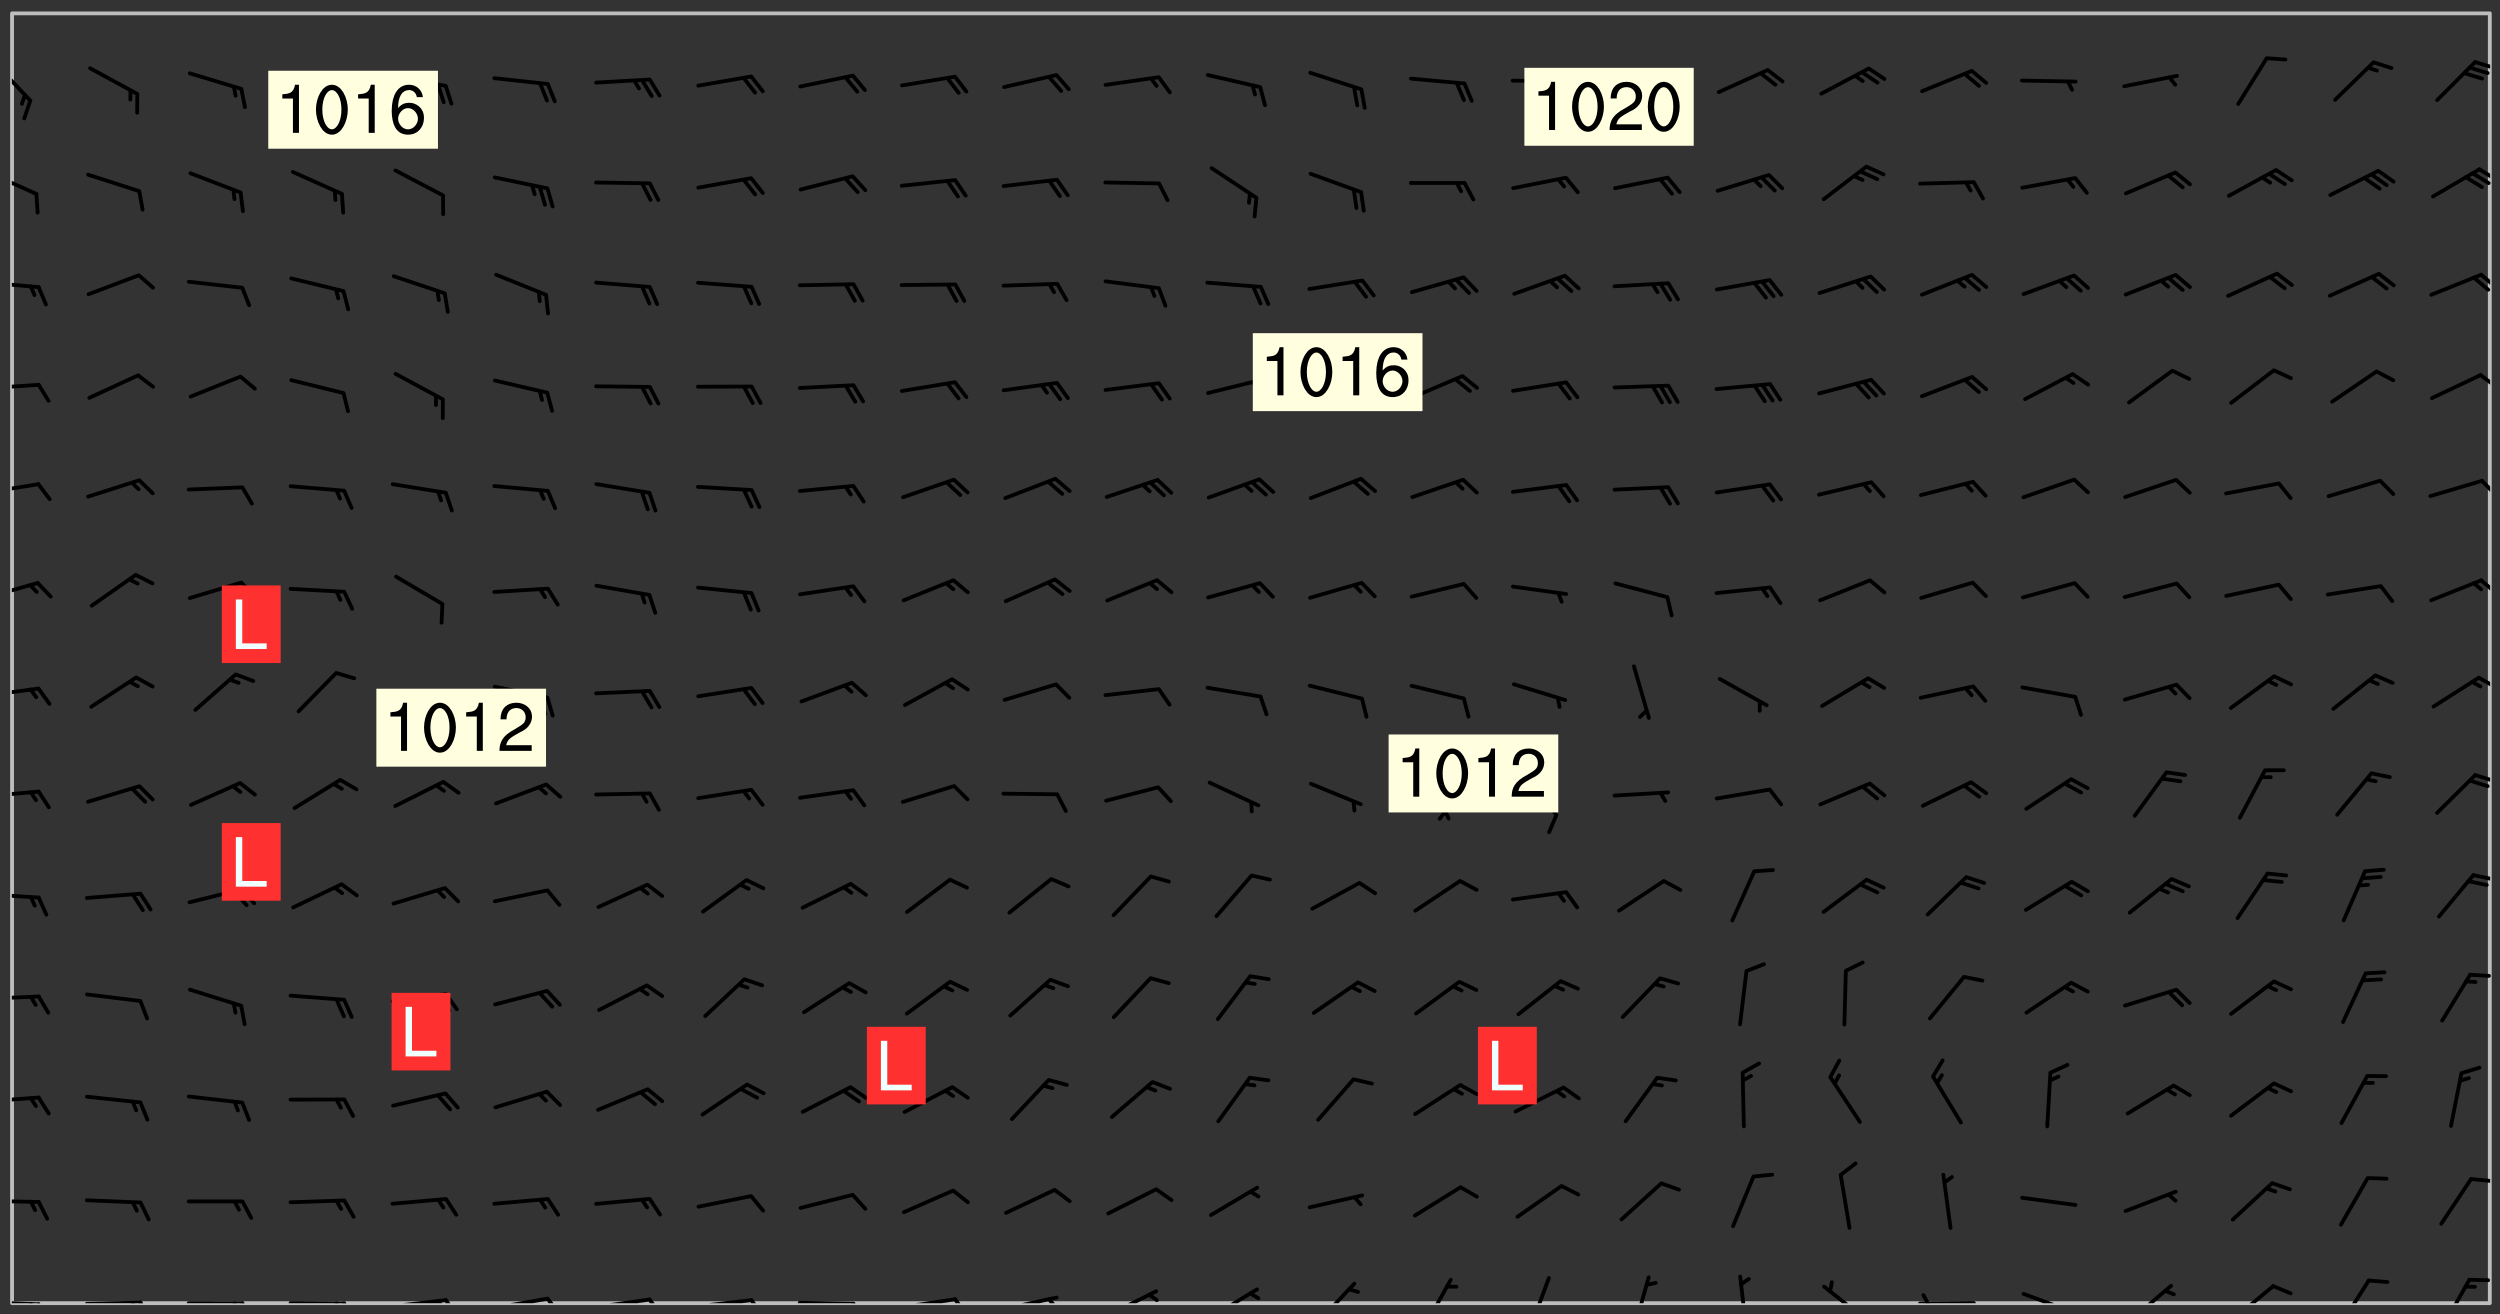 <svg xmlns="http://www.w3.org/2000/svg" role="img" xmlns:xlink="http://www.w3.org/1999/xlink" viewBox="142.45 309.95 326.84 171.84"><rect x="142.45" y="309.95" width="326.84" height="171.84" fill="#333333" stroke="none"/><defs><clipPath id="a"><path d="M144 311.672h324v168.656H144zm0 0"/></clipPath><clipPath id="b"><path d="M144 479h4v1.328h-4zm0 0"/></clipPath><clipPath id="c"><path d="M147 480h2v.328h-2zm0 0"/></clipPath><clipPath id="d"><path d="M146 480h2v.328h-2zm0 0"/></clipPath><clipPath id="e"><path d="M153 480h9v.328h-9zm0 0"/></clipPath><clipPath id="f"><path d="M160 480h3v.328h-3zm0 0"/></clipPath><clipPath id="g"><path d="M159 480h2v.328h-2zm0 0"/></clipPath><clipPath id="h"><path d="M166 480h9v.328h-9zm0 0"/></clipPath><clipPath id="i"><path d="M173 480h3v.328h-3zm0 0"/></clipPath><clipPath id="j"><path d="M172 480h2v.328h-2zm0 0"/></clipPath><clipPath id="k"><path d="M180 480h8v.328h-8zm0 0"/></clipPath><clipPath id="l"><path d="M187 480h2v.328h-2zm0 0"/></clipPath><clipPath id="m"><path d="M186 480h2v.328h-2zm0 0"/></clipPath><clipPath id="n"><path d="M193 479h8v1.328h-8zm0 0"/></clipPath><clipPath id="o"><path d="M200 479h3v1.328h-3zm0 0"/></clipPath><clipPath id="p"><path d="M199 479h2v1.328h-2zm0 0"/></clipPath><clipPath id="q"><path d="M206 479h9v1.328h-9zm0 0"/></clipPath><clipPath id="r"><path d="M213 479h3v1.328h-3zm0 0"/></clipPath><clipPath id="s"><path d="M220 479h8v1.328h-8zm0 0"/></clipPath><clipPath id="t"><path d="M227 479h3v1.328h-3zm0 0"/></clipPath><clipPath id="u"><path d="M233 479h8v1.328h-8zm0 0"/></clipPath><clipPath id="v"><path d="M240 479h3v1.328h-3zm0 0"/></clipPath><clipPath id="w"><path d="M246 480h9v.328h-9zm0 0"/></clipPath><clipPath id="x"><path d="M253 480h3v.328h-3zm0 0"/></clipPath><clipPath id="y"><path d="M260 479h8v1.328h-8zm0 0"/></clipPath><clipPath id="z"><path d="M267 479h3v1.328h-3zm0 0"/></clipPath><clipPath id="A"><path d="M273 479h8v1.328h-8zm0 0"/></clipPath><clipPath id="B"><path d="M279 479h2v1.328h-2zm0 0"/></clipPath><clipPath id="C"><path d="M287 478h7v2.328h-7zm0 0"/></clipPath><clipPath id="D"><path d="M292 478h2v2.328h-2zm0 0"/></clipPath><clipPath id="E"><path d="M300 478h8v2.328h-8zm0 0"/></clipPath><clipPath id="F"><path d="M314 477h6v3.328h-6zm0 0"/></clipPath><clipPath id="G"><path d="M328 477h5v3.328h-5zm0 0"/></clipPath><clipPath id="H"><path d="M342 476h4v4.328h-4zm0 0"/></clipPath><clipPath id="I"><path d="M355 476h4v4.328h-4zm0 0"/></clipPath><clipPath id="J"><path d="M369 476h3v4.328h-3zm0 0"/></clipPath><clipPath id="K"><path d="M380 477h7v3.328h-7zm0 0"/></clipPath><clipPath id="L"><path d="M393 480h8v.328h-8zm0 0"/></clipPath><clipPath id="M"><path d="M393 479h2v1.328h-2zm0 0"/></clipPath><clipPath id="N"><path d="M406 478h8v2.328h-8zm0 0"/></clipPath><clipPath id="O"><path d="M420 477h7v3.328h-7zm0 0"/></clipPath><clipPath id="P"><path d="M433 477h7v3.328h-7zm0 0"/></clipPath><clipPath id="Q"><path d="M448 477h5v3.328h-5zm0 0"/></clipPath><clipPath id="R"><path d="M461 477h5v3.328h-5zm0 0"/></clipPath><clipPath id="S"><path d="M144 466h4v2h-4zm0 0"/></clipPath><clipPath id="T"><path d="M465 463h3v2h-3zm0 0"/></clipPath><clipPath id="U"><path d="M144 453h4v2h-4zm0 0"/></clipPath><clipPath id="V"><path d="M144 439h4v2h-4zm0 0"/></clipPath><clipPath id="W"><path d="M465 437h3v1h-3zm0 0"/></clipPath><clipPath id="X"><path d="M144 426h4v2h-4zm0 0"/></clipPath><clipPath id="Y"><path d="M465 424h3v2h-3zm0 0"/></clipPath><clipPath id="Z"><path d="M144 413h4v2h-4zm0 0"/></clipPath><clipPath id="aa"><path d="M465 411h3v2h-3zm0 0"/></clipPath><clipPath id="ab"><path d="M144 399h4v3h-4zm0 0"/></clipPath><clipPath id="ac"><path d="M466 398h2v3h-2zm0 0"/></clipPath><clipPath id="ad"><path d="M144 385h4v4h-4zm0 0"/></clipPath><clipPath id="ae"><path d="M466 385h2v3h-2zm0 0"/></clipPath><clipPath id="af"><path d="M144 373h4v2h-4zm0 0"/></clipPath><clipPath id="ag"><path d="M466 372h2v3h-2zm0 0"/></clipPath><clipPath id="ah"><path d="M144 360h4v1h-4zm0 0"/></clipPath><clipPath id="ai"><path d="M466 358h2v3h-2zm0 0"/></clipPath><clipPath id="aj"><path d="M144 346h4v2h-4zm0 0"/></clipPath><clipPath id="ak"><path d="M466 345h2v3h-2zm0 0"/></clipPath><clipPath id="al"><path d="M144 332h4v4h-4zm0 0"/></clipPath><clipPath id="am"><path d="M466 331h2v3h-2zm0 0"/></clipPath><clipPath id="an"><path d="M465 332h3v3h-3zm0 0"/></clipPath><clipPath id="ao"><path d="M144 317h3v7h-3zm0 0"/></clipPath><clipPath id="ap"><path d="M465 317h3v3h-3zm0 0"/></clipPath><g id="aq" clip-path="url(#clip1)"><path fill="#fff" fill-opacity="0" fill-rule="evenodd" d="M0 0h1000v1000H0zm0 0"/><path fill="#d3d3d3" fill-opacity="0" fill-rule="evenodd" d="M162.152 355.867l-.234.293.059.234.117.172.176.234.293.348.113.059.117-.172.059-.234.176-.176.465-.176h.699l.234.293.289.816.059.176.176.23.352.234.699.699.172.176.234.348.234.41.289.582.41.465.23.234.234.176.117.23.176.293.172 1.164v.234l.059.289.059.117.117.117.348.41.117.172.176.176.176.234.117.172.172.352.059.234.234.406.234-.059-.176.176-.059.93h-.582l-.234-.113-.348.113-.117.117-.059.293-.059.176-.117.172-.465.293-.059.234-.059.113v.645l.059.172v.41l.059.059v.406l.059.406.117.176.059.059.23.641-.059.293v.699l-.059.582v.234l-.059.23-.055.352v1.922l.055.117h.426l-.367.117-.023.352.891 1.168 1.742.539 1.34.359v.539l.09.809.535.715 1.52.27.891-.086.09 1.164.535.18 1.16-.18 2.055-.984 1.16-.363 1.879-.176 1.695-.18-.18.719-1.516.086-1.25.09-.805.27-1.074.809.27.719.535.898-.18.625-.266.809.266 1.078.625.898.805.18 1.25-.18-.266.723.098.504.055.293v.172l.059.293v.406l.176.117.352.117h.406l.293-.176.113-.117.059-.117.117-.23.059-.176.352-.465.23-.176.176-.059.176.059.059.176.117.988.055.469.059.172.117.234.176.059.816.059h.289l.117.234.059.406.059.352v1.105l.117.293.117.348.289.699.176.352.582.754.352.176.172.059.469.234.641.465.348.234.293.176.293.055.23.062.816.348.293.176.113.172.352.352.117.176.523.641v.289l.059.352v.348l.059.352.059.289.117.059.172.059h.176l.582.234.176.117.176.289.176.234.113.234.293.23.117.117v.41l.059.055.289.234.234.117.059.117.117.172.059.117.23.234.059.176.234.059.117.059-.117.113-.059.117v.117l-.117.293-.117.289v.582l.176.117.117.059.059.117.117.117.113.059.176.348.059.352.059.406v.176l-.059.176-.117.699v.172l.117.176.293.293h.406l.176.117.117.172.117.293v.234h-.527l-.23-.234h-.234l-.176.059-.059.699.059.348.117.176.176.41.117.23.289.469.176.055h.523l.234.059.758.641.059.293v.234l.059.059.23.348v.352l-.117.172v.293l.293.289.293.176.172.059.293.176.293.117.582.406.289.234.293.176.219.16.016.012.23.176.641.523.176.234.117.176.176.176.113.172v.641l.117.176.469.117.582.117.234.059.23.113.293.117.113.059.586.352.289.172.176.062.176.055.176.059.699.352.289.176.234.055.289.176.234.117.641.406.293.117.172.059.234.059.41.059.23.059.234.117.059.172-.41.176.469.059.059.293.113.234.176.055.234.059.176.059.406.117.641.234.117.172.059.234v.176l-.059.117-.059.406.234.234.117.059.348.117.641.23.176.117.289.117.176.176.234.465.582 1.105.176.176.348.176.176.117.352.117 1.047.523.234.059.465.113.293.059.465.176.758.582.234.234.348.465.176.176.289.234.816.699.293.176.289.289.293.176.293.289.695.641.176.176.293.234.289.234.469.289.641.582.348.234.234.293.348.348.352.465.934.992.348.406.117.176.234.059.113.117.645.176.23.113.234.059.293.176.23.117.934.699.406.406.234.176.406.176.234.117.816.348.348.234.234.117.293.289.23.117.758.352.352.172.23.059.293.117.234.059.871.176h.816l.469.23.172.059.875.699.465.117.293.059.176.059.23.059.469.059.348.059.352.059.406.059h.293l.172.059v.23l.176.176h.293l.348.059.352.059.699.117h.641l.465-.234.293-.176.172-.117.41-.172.289-.176.934-.465.469-.293.523-.293.465-.172.465-.176 1.051-.465.289-.117.41-.117.289-.117.527-.176 1.516-.699.582-.348.289-.059.293-.059.348-.117.875-.23.352-.117h.113l.234-.059.875-.234.234-.059h.812l.352-.059.816-.117.172-.059.352-.055.293-.059.23-.059.816-.176.176-.059h.348l.234-.059.465-.117.758-.172.234-.059h.348l.41-.117.289-.059 1.285-.059h.289l.41-.059.23-.059h.176l.875-.117h.406l.41-.117h.348l.352-.113.871-.059h1.75l1.047.289.41.117.289.117.352.117.289.117 1.051.172.289.059h.293l.293.059.172.059.41.059.172.059.117.059h.117l.117.059.352.059h.113l.41.066 1.922.395 1.926.395 1.52.449 1.695.719 2.145.805 1.605-.719 1.43-.805 1.16-1.078 1.25-.449 3.035-.719 1.875-.359 2.145-1.348 2.234-1.254 2.5-1.258 1.695-.449 1.785-.18 1.16-.27.625.539 1.34-.27.715-.988.984-1.344.445-.18.805-.359 1.875-.539 1.785-.449 1.25-.27 1.16-.09 1.699-.09 1.961-.27 1.25-.09h.539l.625-.09h.891l2.145-.18 2.41-.18 2.59-.09 1.695.18 1.609.09 1.43.359 1.16.719 1.875.988 1.16 1.527.266.715.629.09.355.898.535.539.535 1.527 1.074.359h.535l-.805.535.09 1.707.715 2.695.891.805.895.988.715 1.258 1.785.539 1.52-.18.355 1.344 1.609-.805.98-.539.27.27.316-.215.219-.145.801.449.449-.359h.355l.535-.27.539-.719.535-.27.625-.988 1.16.449.84.371 1.395.617 1.695-.18h1.605l1.785.09.18-1.707.535-1.344.805.27.492.848.402.406-.09.539v.359l.715.449.711-.27h1.43l.359.988.445 1.258.715 1.344 1.25.629 1.695.629.715-.18.18-.539.98-.09.449.359.086 1.258-.266.629-.535.18v.539l.715.984.266.539.984.988.801 1.078-.266.359-.09.898-.625 2.332-.355 2.066-.09 1.793-.18.719-.09.539v1.438l-.98 1.883-.359 1.707-.535.898-.805 1.168-.266.539 2.055 1.254.086.359-.355.539-.09-.18v.809l.09 1.438-.445.715-1.074.094-.266.715.535.898.805.719 1.16.809 1.34.27.445.359-.355.449-1.789-.09-1.25-.449-.715-.719-.625-.09-.176 3.59-.188 1.309h89.359V311.703h-55.27v49.082l.762.125 3.289.543 2.023 2.836v2.754l2.352.332 2.348.332h4.051l-1.379 4.16-2.023.707-2.023.703-.543.344-2.594 1.617-.188.117-2.023-2.078-.73-2.742-2.672-2.078-1.375-3.5-.066-.082-1.957-2.672 2.75-1.418v-49.082H294.422v91.414l.117.031.133.012.074.074.105.047.09.059.086.059.09.059.297.297.059.09.031.117.027.117.016.137-.031.117-.059.09-.059.086-.043.105-.047.102-.027.121v.145l.176.27.148.148.074.086.074.074.043.105.062.09.059.086.043.105.059.09.047.102.043.105.059.086.117.18.074.074.062.086.059.09.043.105.059.09.059.086.062.09.059.09.043.102.117.18.074.074.059.086.074.074.09.059.105.047h.148l.133-.016.133.016.102-.047.074-.074.047-.102-.016-.133v-.148l-.047-.105-.027-.117-.047-.102-.027-.121-.043-.102-.062-.09-.043-.102-.043-.105-.031-.117-.016-.133-.012-.137.086-.059.059-.086.121-.031.043.105.016.133v.117l.059.102.059.09.09.059.148.148.059.09.043.105-.012.102.086.059.105.047.086.059.09.059.074.074-.117.027-.105.047-.086.059-.074.074-.059.09-.062.086-.027.121-.047.102-.043.105-.031.117-.012.133-.016.133v.148l.027.117.047.105.043.102.059.09.074.074.09.059.074.074.09.059.059.09.043.105.047.102.117.031.133.016h.148l.117-.031.105.043.043.105.047.102.027.121L299.5 410l.027.117.031.121.027.117.105.043.102.047.133-.016.148.148.062.086.074.074.07.074.09.062.105.043.102.043.117.031.137.016.117-.031.074-.074.027-.117-.012-.133-.031-.121-.027-.117.043-.105h.117l.09.062.117.027h.148l.133.016h.148l.133.016.133-.016h.148l.133-.016.133-.012.137.012.117-.027.133-.016.191-.059-.059.176-.016.133-.027.121-.016.133-.059.086-.133.016-.105.047-.105.043-.117.031-.117.027-.266.031h-.148l-.133.016-.074.074.059.086.148.148.117.18.074.07.09.062.09.059.086.059.09.059.102.043.105.062.105.043.086.059.105.047.102.043.18.117.059.09-.043.102-.047.105.016.133.223.223.059.09.043.102.031.121.043.102.016.133.031.117.012.137.031.117.148.148.102.043.105.043.117.031.133.016.137.016h.117l.117-.031.09-.059.043-.105.047-.102.043-.105.031-.117.012-.133v-.148l-.012-.133-.016-.133-.031-.117-.043-.105-.047-.105-.043-.102-.043-.105-.016-.133.016-.133.027-.117.031-.117.027-.121.047-.102.09-.059.086-.062.074-.074.09-.059.223-.223.059-.086.074-.074.117-.18.059-.086v-.148l-.074-.074-.102-.047-.105-.043-.102-.043-.059-.09-.047-.105-.027-.117.09-.059.117-.031.102-.043.18-.117.148-.148.012-.133-.012-.105-.09-.059-.133.016h-.148l-.133.016-.133-.016-.121-.031-.086-.059-.074-.074-.059-.09-.062-.086-.117-.18-.059-.086.031-.121.086-.059.121-.031.059-.086v-.121l-.031-.117-.059-.09-.059-.086-.047-.105-.027-.117-.016-.133.059-.09.074-.074.09-.059.117-.18.074-.074.059-.086.148-.148.121-.031.133-.016.133.016.074.074.043.105.016.133-.031.117-.117.031-.133.012-.148.148-.043.105-.047.102-.027.121-.031.117v.148l.031.117.043.105.059.09.074.07.074.074.117.031.121.027.117-.027.133-.016h.117l.09.059.074.074.047.105.059.086.102.047.133.016.105.043.086.059-.012.105-.074.074-.18.117-.059.09-.09.059-.07.074-.074.074-.062.09-.027.117-.016.133.016.133-.016.133v.148l.016.133.027.117.031.121.074.074.09.059.086.059.09.059.117.031v.086l-.102.047-.09.059-.266.031-.117.027h-.148l-.105.043-.102.047-.059.09-.062.234-.012.133-.031.121-.016.133v.293l-.012.133.012.137.016.133.133.016.133.012.121.031.086.059.074.074.047.105.043.102.016.133v.445l-.016.133v.445l.031.266.027.117.016.133.031.117.086.211.031.266v.148l-.031.117-.027.117-.031.121-.027.117-.031.117-.031.121-.012.133-.016.133.09.059.117-.031.102.016.047.105-.031.266v.441l-.043.105-.047.105-.043.102-.043.105-.059.086-.031.121-.043.117-.031.117-.016.133.016.133.059.09.105.047.086.059.059.086-.012.137-.031.117-.043.102v.445l-.016.133v.148l-.031.117-.043.105-.027.117-.047.105-.043.102-.031.121-.027.117-.031.133-.031.117-.027.117-.043.105-.031.117-.031.121-.012.133-.016.133v.297l.027.117v.148l.047.398.027.117.059.09.121.031h.148l.133-.016.059.09v.117l-.059.09-.09.059-.102.043-.105.047-.09.059-.086.059-.137.016-.117-.031-.133-.016-.102.047-.062.086-.012.137-.016.133-.031.117-.027.117-.016.133-.031.121v.297l.016.133.031.117v.148l.012.133v.148l-.027.117-.047.102-.027.121-.031.117-.059.09-.074.074-.102.043-.105.047-.117.027-.121.031-.102-.047.059-.086.105-.047.027-.117.031-.117.027-.121.031-.117v-.148l.016-.133-.031-.117-.043-.105-.105.016-.074.074-.102.043-.09.062-.074.074-.043.102-.016.133-.031.117L304.25 426l-.031.117-.027.117-.031.121-.027.117-.031.117-.043.105-.09.059h-.09l-.117-.031-.031-.086.016-.137-.031-.117v-.148l-.012-.133v-.148l-.062-.234-.027-.121-.043-.102-.047-.105-.059-.086-.059-.09-.043-.105-.062-.086-.148-.148-.07-.074-.105-.047-.105-.043-.102-.043-.297-.297-.09-.074-.086-.059-.105-.043-.09-.062-.086-.059-.105-.043-.09-.059-.086-.062-.074-.07-.105-.047-.086-.059-.105-.043-.09-.062-.102-.043-.105-.043-.086-.059-.105-.047-.105-.043-.102-.047-.09-.059-.102-.043-.105-.043-.09-.062-.117-.027-.133-.016-.133.016H299.75l-.133.016-.117-.031-.09-.059-.074-.074-.09-.059-.102-.047h-.148l-.121-.027-.102-.043-.074-.074-.117-.18-.09-.059-.102-.043-.09-.062-.105-.043-.09-.059-.086-.059-.105-.047-.059-.086-.059-.09-.043-.105-.047-.102-.074-.074-.086-.059-.074-.074-.09-.059-.223-.223-.043-.105-.031-.266.105-.043h.145l.105.043.074.074.09.059.086.059.105.047.09.059.148.148.07.074.148.148.062.086.074.074.086.059.074.074.09.062.09.059.086.059.27.176.102.047.105.043.102.043.047-.074.059-.086.074-.074.07-.074.105.043.074.074.059.09.043.102.047.105.043.105.121.027.117-.027.074-.09.043-.105.059-.09.074-.074.105-.043.117-.027.133.012.09.059.148.148.059.09.043.105.047.102.043.105.043.102.105.047.105.043.133.016.086-.059.059-.09.074-.074.105-.043.117.027.105.047.102.043.105.043.102.047.18.117v.117l-.016.133.016.133.016.137.059.086.102.047.121.027.117.031h.148l.117-.031.059-.09.18-.117.059-.09.074-.074.059-.086.117-.18.18-.117.117.031.09.059.043.074-.016.133v.117l.09.059h.148l.133-.016.133-.012.266-.031.105-.043.117-.031.121-.027.074-.074.07-.074.062-.09-.016-.105-.047-.102-.102-.043-.105-.016-.117.027-.266.031h-.148l-.074-.074-.09-.059-.117-.031-.117-.027-.133-.016h-.148l-.133.016h-.297l-.105-.047-.148-.148-.043-.102-.059-.09.223-.223.086-.059.105-.043.117-.031.133-.016.133.016.137.016.102.043.133-.012.09-.062.102-.043.062-.09-.047-.102-.09-.059-.117-.031-.102-.043-.059-.09-.062-.09v-.117l.016-.133.105-.047.074-.07v-.121l-.09-.059-.031-.117.09-.059.074-.074.043-.105.059-.09.047-.102.016-.133v-.148l-.047-.105-.043-.102-.09-.059-.133-.016-.102-.043-.137-.016-.117-.031h-.445l-.133-.016-.133-.012-.133-.016-.117-.031h-.148l-.133-.016-.133-.012-.266-.031-.121-.043-.086-.059-.074-.074v-.148l.012-.133.105-.047.102-.043.133-.016h.152l.133-.016h.293l.121.031.102.043.09.059.234.062.121-.047.09-.059.102-.043.133-.016.105.043.102.047.133.012.121-.027h.145l.121-.031.117-.027.105-.047.074-.074.086-.059.148-.148.059-.086.047-.105.027-.117.016-.105-.102-.043-.09-.059-.117-.031-.105-.043-.09-.062-.074-.086-.074-.074-.102-.043-.105-.047-.102-.043-.059-.09-.047-.102-.086-.211-.062-.086-.059-.09-.074-.074-.086-.059h-.27l-.117.031-.09.059-.102.043-.133.016-.105-.016-.027-.117-.062-.09-.117-.031-.102-.043-.148-.148-.031-.117-.016-.105.074-.074.18-.117.117-.027.117-.031.137.016.102.043.105.043.102.047.105.043.117.031.133.016.117.027.133.016.105-.016.09-.059-.074-.074-.105-.043-.074-.074-.074-.09-.148-.148-.086-.059-.09-.059-.074-.074-.09-.059-.102-.047-.121-.027-.102-.047-.105-.043-.117-.031-.102-.043-.121-.031h-.148l-.117.031-.105.043-.086.062-.18.117-.086.059-.09.059-.105.047-.086.059-.105.043-.102.043-.105.047-.074.074-.059.09-.059.086-.047.105-.059.086-.074.074-.133-.012-.117-.031h-.117l-.074.074-.09.059-.074.074-.09.059-.086.059-.105.047-.102.043-.137.016-.102-.043-.148-.148-.105-.047h-.086l-.105.047-.102.043-.121.031-.117-.031-.074-.074v-.117l.031-.121.074-.07.059-.09.074-.074.117-.031.105-.043h.293l.133-.016.137-.016.102-.043.09-.059.102-.047.09-.059.133-.012.09.059.133.012.09-.059.086-.059.105-.043.09-.059.086-.062.09-.059.148-.148.059-.086.059-.09.105-.043.133-.016.117.027.121.031.059-.059.059-.09.031-.266.027-.117.105.012.133.016.102-.043.09-.059.059-.09.074-.074.059-.09.047-.102.012-.133-.012-.133-.047-.105-.148-.148-.059-.09-.059-.086-.043-.105v-.445l.016-.133v-.148l.012-.133-.059-.059-.09.059-.102-.043-.18-.117-.086-.059-.062-.09-.059-.09-.074-.074-.086-.059-.121.031-.102.012-.105.047-.086.059-.105.043-.148.148-.09.059-.086.059-.09.062-.105.043-.133.016v-.121l.105-.043.117-.031.074-.07.043-.105v-.148l-.027-.117-.148-.148-.133-.016h-.148l-.117.031-.105.043-.102.043-.09.062-.117.027-.074-.074.012-.133-.043-.102-.043-.105-.09-.059-.117.027-.121.031-.117.031-.102.043-.121.031-.102.043-.105.043-.09.059-.102.016v-.117l.016-.133-.059-.09-.074.043-.148.148-.059.09-.074.074-.047.105-.043.102-.074.074-.059.09-.074.074-.059.086-.074.074-.09.062-.074.07-.074.074-.102.016-.133.016-.105-.043v-.121l.148-.148.043-.102.059-.09.047-.102.043-.105.059-.09.031-.117.043-.102.031-.121.027-.117.047-.105.043-.102.043-.105.074-.07.09-.062.09-.059.102-.043h.297l.266-.031.105-.043-.074-.074-.117-.031-.105-.043-.09-.059-.102-.047-.09-.059-.102-.043-.105-.043-.09-.062-.086-.059-.105-.043-.102-.043-.121-.031-.117-.031-.102-.043L297.5 410.25l-.102-.043-.09-.059-.043-.105-.016-.133.102-.043.133-.016.137.016.133-.016.102-.043.059-.09.016-.105-.09-.059-.074-.074-.102-.043-.09-.059-.148-.148-.043-.105-.016-.133v-.293l-.059-.09-.09-.059-.074-.074-.043-.105-.031-.117-.059-.09-.074-.074-.117-.027-.074-.074-.09-.059-.09-.062-.086-.059-.074-.074-.059-.086-.047-.105-.086-.059-.148-.148-.195-.059-.133.016-.102.043-.074.074-.047.102-.043.105-.059.09-.059.086-.297.297-.09.059h-.086l-.062-.086-.043-.105.031-.117.059-.09.027-.117-.012-.133-.09-.062-.105.047-.117.027-.117.031-.27.176-.102.047-.117.027-.105.047-.09.059-.102.043-.059-.086-.047-.105.016-.133.047-.105.07-.074.074-.07.059-.09v-.148l-.043-.105h-.238l-.102.047-.031.117-.027.117-.031.121-.074.043-.133.016-.074-.047-.043-.102-.043-.105-.047-.102-.043-.105-.121.031-.102.043-.133.016-.117.031-.105.043-.09.059-.102.047-.121.027-.133.016-.102-.043-.059-.09-.047-.105-.043-.102-.043-.105v-.117l.059-.09.086-.059.18-.117.102-.047.105-.043.105-.059.102-.043.09-.062.102-.043.105-.059.102-.047.09-.059.105-.043.102-.043.09-.062.102-.043.137-.016.117.031.102.043.121.031.102.043.105.047.102.043.105.043.102.047.105.043.102.043.105.047.086.059.105.043.117.031.105.043.102.047.09.059.105.043.102.043.105.047.117.027.102.047.121.027h.148l.086-.059.016-.102.059-.09-.027-.117-.074-.074-.117-.18-.074-.074-.09-.074-.18-.117-.086-.059-.105-.043-.102-.047-.27-.176-.059-.09-.074-.074-.059-.09-.043-.102-.031-.117-.016-.137v-.562l-.012-.133-.016-.133-.031-.117-.016-.133-.012-.133-.031-.121-.223-.223-.059-.086-.016-.105.031-.117.133-.016v-91.414H172.992v1.453l-.059.234-.352 1.051-.172.523-.117.348-.176.41-.117.172-.234.293-.23.059h-.352l-.117.059-.23.406v.293l.117.176.23.23.117.234.641.758.293.465.176.234.23.352.234.348.641.816.176.465.172.41.117.695.176.469.117 1.398.059.465v.875l.117 1.047v4.781l-.059.465-.352 1.281-.176.523-.113.41-.352.93L172.934 336l-.234.582-.117.176-.172.348-.176.406-.352.816-.059.293-.113.293-.117.289-.059.176-.117.875-.059.406-.059.117-.059.176-.059.172-.23.527-.117.172v.234l-.117.234-.059.172-.176.586v.289l-.059.176v.293l-.059.113-.059.527v.172l-.055.234v2.621l-.176.816-.117.176-.176.234-.117.172-.113.234-.586.934-.23.289-.293.465-.176.234-.289.352-.352.699-.113.23-.176.41-.176.23-.406.527-.816.699-.293.172-.289.234-.176.117-.176.176-.523.406-.527.176-.172.176-.234.055-.641.176h-.758m12.211 31.023l-1.074.449.359.895 1.25-.715.445-.539-.98-.09"/><path fill="#d3d3d3" fill-opacity="0" fill-rule="evenodd" d="M201.508 416.598h-.895l.449.629.98.359.805-.09.445-.988-.176.09-.715-.355-.895.355m154.621 59.07l-.059-.523v-.293l.113-.293.059-.23.469-.469h.113l.117-.113.117-.059h.176l.234-.059h.348l.234.059.117.059.23.172.059.176.117.582v.293l-.117.176-.172.289-.176.176-.527.523-.23.234-.117.059h-.176l-.117-.059-.406-.293-.176-.117-.117-.059-.059-.113-.055-.117m6.641-10.957l-.059-.172v-1.109l.059-.172.176-.059.172-.059h.176l.234-.059.117.059.059.699-.059.172-.117.176-.117.059-.234.523-.113.059h-.234l-.059-.117m9.613-14.391l-.117-.176v-.699l.293-.875.117-.172.176-.352.113-.23.117-.293.352-.758.117-.23.172-.234h.176l.117-.059h.641l.117.059.234.234.172.113.352.293.117.117.113.176v.113l.117.059.117.117v.699l-.059.176v.23l-.059.176-.348 1.051-.117.23-.117.234-.117.059-.23.234-.641.289h-.875l-.41-.117-.641-.465"/><path fill="none" stroke="#bebebe" stroke-linecap="round" stroke-linejoin="round" stroke-miterlimit="10" stroke-width=".5" d="M467.957 311.695H144.027v168.625h323.93v-168.625"/><g clip-path="url(#a)"><path fill="#fff" fill-opacity="0" fill-rule="evenodd" d="M144 311.672v168.656h324V311.672H144"/></g><g clip-path="url(#b)"><path fill="none" stroke="#000" stroke-linecap="round" stroke-linejoin="round" stroke-miterlimit="10" stroke-width=".5" d="M147.512 480.469l-7.023-.281"/></g><g clip-path="url(#c)"><path fill="none" stroke="#000" stroke-linecap="round" stroke-linejoin="round" stroke-miterlimit="10" stroke-width=".5" d="M147.512 480.469l1.062 2.211"/></g><g clip-path="url(#d)"><path fill="none" stroke="#000" stroke-linecap="round" stroke-linejoin="round" stroke-miterlimit="10" stroke-width=".5" d="M146.488 480.43l.531 1.105"/></g><g clip-path="url(#e)"><path fill="none" stroke="#000" stroke-linecap="round" stroke-linejoin="round" stroke-miterlimit="10" stroke-width=".5" d="M160.828 480.25l-7.027.156"/></g><g clip-path="url(#f)"><path fill="none" stroke="#000" stroke-linecap="round" stroke-linejoin="round" stroke-miterlimit="10" stroke-width=".5" d="M160.828 480.25l1.199 2.141"/></g><g clip-path="url(#g)"><path fill="none" stroke="#000" stroke-linecap="round" stroke-linejoin="round" stroke-miterlimit="10" stroke-width=".5" d="M159.805 480.273l.602 1.07"/></g><g clip-path="url(#h)"><path fill="none" stroke="#000" stroke-linecap="round" stroke-linejoin="round" stroke-miterlimit="10" stroke-width=".5" d="M174.145 480.336l-7.027-.016"/></g><g clip-path="url(#i)"><path fill="none" stroke="#000" stroke-linecap="round" stroke-linejoin="round" stroke-miterlimit="10" stroke-width=".5" d="M174.145 480.336l1.145 2.168"/></g><g clip-path="url(#j)"><path fill="none" stroke="#000" stroke-linecap="round" stroke-linejoin="round" stroke-miterlimit="10" stroke-width=".5" d="M173.121 480.336l.574 1.082"/></g><g clip-path="url(#k)"><path fill="none" stroke="#000" stroke-linecap="round" stroke-linejoin="round" stroke-miterlimit="10" stroke-width=".5" d="M187.457 480.348l-7.023-.039"/></g><g clip-path="url(#l)"><path fill="none" stroke="#000" stroke-linecap="round" stroke-linejoin="round" stroke-miterlimit="10" stroke-width=".5" d="M187.457 480.348l1.141 2.172"/></g><g clip-path="url(#m)"><path fill="none" stroke="#000" stroke-linecap="round" stroke-linejoin="round" stroke-miterlimit="10" stroke-width=".5" d="M186.438 480.344l.57 1.086"/></g><g clip-path="url(#n)"><path fill="none" stroke="#000" stroke-linecap="round" stroke-linejoin="round" stroke-miterlimit="10" stroke-width=".5" d="M200.75 479.926l-6.98.805"/></g><g clip-path="url(#o)"><path fill="none" stroke="#000" stroke-linecap="round" stroke-linejoin="round" stroke-miterlimit="10" stroke-width=".5" d="M200.75 479.926l1.395 2.02"/></g><g clip-path="url(#p)"><path fill="none" stroke="#000" stroke-linecap="round" stroke-linejoin="round" stroke-miterlimit="10" stroke-width=".5" d="M199.734 480.043l.695 1.008"/></g><g clip-path="url(#q)"><path fill="none" stroke="#000" stroke-linecap="round" stroke-linejoin="round" stroke-miterlimit="10" stroke-width=".5" d="M214.039 479.734l-6.926 1.191"/></g><g clip-path="url(#r)"><path fill="none" stroke="#000" stroke-linecap="round" stroke-linejoin="round" stroke-miterlimit="10" stroke-width=".5" d="M214.039 479.734l1.5 1.938"/></g><g clip-path="url(#s)"><path fill="none" stroke="#000" stroke-linecap="round" stroke-linejoin="round" stroke-miterlimit="10" stroke-width=".5" d="M227.371 479.844l-6.961.973"/></g><g clip-path="url(#t)"><path fill="none" stroke="#000" stroke-linecap="round" stroke-linejoin="round" stroke-miterlimit="10" stroke-width=".5" d="M227.371 479.844l1.441 1.984"/></g><g clip-path="url(#u)"><path fill="none" stroke="#000" stroke-linecap="round" stroke-linejoin="round" stroke-miterlimit="10" stroke-width=".5" d="M240.695 479.926l-6.98.805"/></g><g clip-path="url(#v)"><path fill="none" stroke="#000" stroke-linecap="round" stroke-linejoin="round" stroke-miterlimit="10" stroke-width=".5" d="M240.695 479.926l1.395 2.02"/></g><g clip-path="url(#w)"><path fill="none" stroke="#000" stroke-linecap="round" stroke-linejoin="round" stroke-miterlimit="10" stroke-width=".5" d="M254.035 480.387l-7.027-.117"/></g><g clip-path="url(#x)"><path fill="none" stroke="#000" stroke-linecap="round" stroke-linejoin="round" stroke-miterlimit="10" stroke-width=".5" d="M254.035 480.387l1.113 2.184"/></g><g clip-path="url(#y)"><path fill="none" stroke="#000" stroke-linecap="round" stroke-linejoin="round" stroke-miterlimit="10" stroke-width=".5" d="M267.312 479.812l-6.953 1.031"/></g><g clip-path="url(#z)"><path fill="none" stroke="#000" stroke-linecap="round" stroke-linejoin="round" stroke-miterlimit="10" stroke-width=".5" d="M267.312 479.812l1.457 1.977"/></g><g clip-path="url(#A)"><path fill="none" stroke="#000" stroke-linecap="round" stroke-linejoin="round" stroke-miterlimit="10" stroke-width=".5" d="M280.586 479.586l-6.867 1.488"/></g><g clip-path="url(#B)"><path fill="none" stroke="#000" stroke-linecap="round" stroke-linejoin="round" stroke-miterlimit="10" stroke-width=".5" d="M279.586 479.801l.793.938"/></g><g clip-path="url(#C)"><path fill="none" stroke="#000" stroke-linecap="round" stroke-linejoin="round" stroke-miterlimit="10" stroke-width=".5" d="M293.609 478.758l-6.285 3.141"/></g><g clip-path="url(#D)"><path fill="none" stroke="#000" stroke-linecap="round" stroke-linejoin="round" stroke-miterlimit="10" stroke-width=".5" d="M292.695 479.215l1 .711"/></g><g clip-path="url(#E)"><path fill="none" stroke="#000" stroke-linecap="round" stroke-linejoin="round" stroke-miterlimit="10" stroke-width=".5" d="M306.793 478.52l-6.023 3.617"/></g><path fill="none" stroke="#000" stroke-linecap="round" stroke-linejoin="round" stroke-miterlimit="10" stroke-width=".5" d="M305.918 479.047l1.051.629"/><g clip-path="url(#F)"><path fill="none" stroke="#000" stroke-linecap="round" stroke-linejoin="round" stroke-miterlimit="10" stroke-width=".5" d="M319.512 477.777l-4.832 5.102"/></g><path fill="none" stroke="#000" stroke-linecap="round" stroke-linejoin="round" stroke-miterlimit="10" stroke-width=".5" d="M318.809 478.52l1.184.328"/><g clip-path="url(#G)"><path fill="none" stroke="#000" stroke-linecap="round" stroke-linejoin="round" stroke-miterlimit="10" stroke-width=".5" d="M332.117 477.258l-3.414 6.141"/></g><path fill="none" stroke="#000" stroke-linecap="round" stroke-linejoin="round" stroke-miterlimit="10" stroke-width=".5" d="M331.621 478.152l1.227.02"/><g clip-path="url(#H)"><path fill="none" stroke="#000" stroke-linecap="round" stroke-linejoin="round" stroke-miterlimit="10" stroke-width=".5" d="M344.949 477.035l-2.445 6.586"/></g><g clip-path="url(#I)"><path fill="none" stroke="#000" stroke-linecap="round" stroke-linejoin="round" stroke-miterlimit="10" stroke-width=".5" d="M357.992 476.945l-1.902 6.766"/></g><path fill="none" stroke="#000" stroke-linecap="round" stroke-linejoin="round" stroke-miterlimit="10" stroke-width=".5" d="M357.715 477.93l1.199-.262"/><g clip-path="url(#J)"><path fill="none" stroke="#000" stroke-linecap="round" stroke-linejoin="round" stroke-miterlimit="10" stroke-width=".5" d="M369.953 476.84l.809 6.98"/></g><path fill="none" stroke="#000" stroke-linecap="round" stroke-linejoin="round" stroke-miterlimit="10" stroke-width=".5" d="M370.07 477.855l1.008-.699"/><g clip-path="url(#K)"><path fill="none" stroke="#000" stroke-linecap="round" stroke-linejoin="round" stroke-miterlimit="10" stroke-width=".5" d="M380.914 478.152l5.516 4.355"/></g><path fill="none" stroke="#000" stroke-linecap="round" stroke-linejoin="round" stroke-miterlimit="10" stroke-width=".5" d="M381.715 478.785l.223-1.207"/><g clip-path="url(#L)"><path fill="none" stroke="#000" stroke-linecap="round" stroke-linejoin="round" stroke-miterlimit="10" stroke-width=".5" d="M393.473 480.355l7.027-.051"/></g><g clip-path="url(#M)"><path fill="none" stroke="#000" stroke-linecap="round" stroke-linejoin="round" stroke-miterlimit="10" stroke-width=".5" d="M394.496 480.348l-.586-1.078"/></g><g clip-path="url(#N)"><path fill="none" stroke="#000" stroke-linecap="round" stroke-linejoin="round" stroke-miterlimit="10" stroke-width=".5" d="M407.008 479.109l6.59 2.438"/></g><g clip-path="url(#O)"><path fill="none" stroke="#000" stroke-linecap="round" stroke-linejoin="round" stroke-miterlimit="10" stroke-width=".5" d="M426.289 478.051l-5.348 4.559"/></g><path fill="none" stroke="#000" stroke-linecap="round" stroke-linejoin="round" stroke-miterlimit="10" stroke-width=".5" d="M425.512 478.715l1.141.449"/><g clip-path="url(#P)"><path fill="none" stroke="#000" stroke-linecap="round" stroke-linejoin="round" stroke-miterlimit="10" stroke-width=".5" d="M439.645 478.094l-5.426 4.469"/></g><path fill="none" stroke="#000" stroke-linecap="round" stroke-linejoin="round" stroke-miterlimit="10" stroke-width=".5" d="M439.645 478.094l2.266.941"/><g clip-path="url(#Q)"><path fill="none" stroke="#000" stroke-linecap="round" stroke-linejoin="round" stroke-miterlimit="10" stroke-width=".5" d="M452.133 477.363l-3.773 5.93"/></g><path fill="none" stroke="#000" stroke-linecap="round" stroke-linejoin="round" stroke-miterlimit="10" stroke-width=".5" d="M452.133 477.363l2.445.191"/><g clip-path="url(#R)"><path fill="none" stroke="#000" stroke-linecap="round" stroke-linejoin="round" stroke-miterlimit="10" stroke-width=".5" d="M465.281 477.266l-3.438 6.129"/></g><path fill="none" stroke="#000" stroke-linecap="round" stroke-linejoin="round" stroke-miterlimit="10" stroke-width=".5" d="M465.281 477.266l2.453.055m-2.953.836l1.227.027"/><g clip-path="url(#S)"><path fill="none" stroke="#000" stroke-linecap="round" stroke-linejoin="round" stroke-miterlimit="10" stroke-width=".5" d="M147.512 467.09l-7.023-.152"/></g><path fill="none" stroke="#000" stroke-linecap="round" stroke-linejoin="round" stroke-miterlimit="10" stroke-width=".5" d="M147.512 467.09l1.105 2.191m-2.125-2.215l.551 1.098m13.781-1.004l-7.02-.293m7.02.293l1.062 2.215m-2.082-2.258l.531 1.109m13.809-1.211h-7.027m7.027 0l1.152 2.164m-2.176-2.164l.574 1.082m13.762-1.203l-7.023.238m7.023-.238l1.223 2.129m-2.246-2.094l.613 1.062m13.715-1.289l-7 .621m7-.621l1.336 2.059m-2.355-1.969l.668 1.031m13.664-1.121l-7 .621m7-.621l1.34 2.059m-2.355-1.969l.668 1.031m13.664-1.137l-7 .652m7-.652l1.348 2.051m-2.367-1.957l.676 1.023m13.602-1.48l-6.887 1.383m6.887-1.383l1.559 1.895m11.723-2.059l-6.816 1.707m6.816-1.707l1.645 1.82m11.48-2.379l-6.438 2.824m6.438-2.824l1.922 1.523m11.352-1.609l-6.355 2.996m6.355-2.996l1.965 1.469m11.309-1.551l-6.273 3.16m6.273-3.16l2.004 1.414m11.195-1.625l-6.043 3.582m5.164-3.062l1.051.637m13.551-.141l-6.855 1.551m5.859-1.324l.801.93m13.07-2.234l-5.973 3.707m5.973-3.707l2.121 1.234M346.605 465l-5.758 4.027M346.605 465l2.184 1.117m10.855-1.461l-5.207 4.719m5.207-4.719l2.309.828m9.738-1.719l-2.672 6.496m2.672-6.496l2.445-.242m8.957.023l1.156 6.934m-1.156-6.934l1.949-1.492m11.473 1.477l.941 6.965m-.805-5.953l.996-.715m9.172 2.715l6.965.941m13.109-1.734l-6.555 2.527m5.602-2.16l.926.805m12.645-2.293l-5.16 4.77m5.16-4.77l2.316.809m-3.066-.117l1.156.406m12.078-1.762l-3.5 6.098m3.5-6.098l2.453.082m11.062.043l-3.898 5.848"/><g clip-path="url(#T)"><path fill="none" stroke="#000" stroke-linecap="round" stroke-linejoin="round" stroke-miterlimit="10" stroke-width=".5" d="M465.512 464.09l2.441.242"/></g><g clip-path="url(#U)"><path fill="none" stroke="#000" stroke-linecap="round" stroke-linejoin="round" stroke-miterlimit="10" stroke-width=".5" d="M147.504 453.438l-7.008.52"/></g><path fill="none" stroke="#000" stroke-linecap="round" stroke-linejoin="round" stroke-miterlimit="10" stroke-width=".5" d="M147.504 453.438l1.309 2.078m-2.328-2l.656 1.035m13.668-.48l-6.988-.742m6.988.742l.918 2.273m-1.934-2.383l.457 1.141m13.871-1.004l-6.98-.797m6.98.797l.898 2.281m-1.914-2.398l.449 1.141m13.902-1.434l-7.023.023m7.023-.023l1.16 2.164m-2.18-2.16l.578 1.082m13.664-1.875L193.84 454.5m6.84-1.602l1.617 1.848m-2.609-1.617l1.613 1.848m12.637-2.301l-6.723 2.047m6.723-2.047l1.73 1.738m-2.711-1.441l.867.867m13.312-1.484l-6.492 2.684m6.492-2.684l1.895 1.562m-2.84-1.172l1.895 1.562m12.031-2.574l-5.824 3.93m5.824-3.93l2.168 1.148m-3.016-.578l2.168 1.152m12.203-1.371l-6.242 3.227m6.242-3.227l2.02 1.395m-2.926-.926l2.016 1.395m12.199-1.875l-6.23 3.25m6.23-3.25l2.023 1.387m-2.93-.914l1.012.695m12.504-2.102l-4.816 5.113m4.816-5.113l2.367.648m-3.066.098l1.184.324m13.09-.801l-5.332 4.578m5.332-4.578l2.285.891m-3.062-.227l1.145.449m12.34-1.672l-4.117 5.695m4.117-5.695l2.43.336m-3.027.492l1.215.168m12.949-.793l-4.621 5.289m4.621-5.289l2.391.559m11.566.18l-5.902 3.812m5.902-3.812l2.141 1.191m-3-.637l1.07.594m13.293-.812l-6.285 3.141m6.285-3.141l2 1.422m-2.914-.965l1 .711m12.152-2.441l-4.129 5.684m4.129-5.684l2.43.344m-3.031.484l1.215.172m10.559-1.668l.156 7.023m-.156-7.023l2.141-1.199m-2.117 2.219l1.07-.598m10.363.156l3.871 5.863m-3.871-5.863l1.176-2.152m-.613 3.008l.59-1.078m12.277.152l3.645 6.008m-3.645-6.008l1.254-2.109m-.723 2.984l.625-1.055m14.188-.324l-.41 7.016m.41-7.016l2.23-1.023m-2.293 2.043l1.117-.512m15.055 1.172l-6.004 3.652m6.004-3.652l2.109 1.254m-2.98-.723l1.055.629m12.938-1.445l-5.613 4.227m5.613-4.227l2.223 1.039m-3.039-.426l1.113.52m11.898-2.102l-3.375 6.164m3.375-6.164l2.453.027m-2.945.867l1.227.016m11.574-1.277l-1.359 6.895m1.359-6.895l2.348-.711m-2.547 1.715l1.176-.355"/><g clip-path="url(#V)"><path fill="none" stroke="#000" stroke-linecap="round" stroke-linejoin="round" stroke-miterlimit="10" stroke-width=".5" d="M147.512 440.227l-7.023.312"/></g><path fill="none" stroke="#000" stroke-linecap="round" stroke-linejoin="round" stroke-miterlimit="10" stroke-width=".5" d="M147.512 440.227l1.246 2.113m-2.27-2.066l.625 1.055m13.688-.516l-6.973-.855m6.973.855l.883 2.289m12.301-1.668l-6.707-2.102m6.707 2.102l.449 2.414m-1.426-2.719l.227 1.207m14.215-1.68l-7.008-.543m7.008.543l.98 2.246m-2-2.328l.98 2.25m13.332-2.914l-6.965.949m6.965-.949l1.434 1.988m-2.445-1.852l1.434 1.992m12.812-2.543l-6.801 1.773m6.801-1.773l1.66 1.809m-2.652-1.551l1.664 1.809m12.367-2.785l-6.25 3.215m6.25-3.215l2.016 1.398m-2.926-.934l1.008.703m12.656-1.965l-5.125 4.809m5.125-4.809l2.32.793m-3.066-.094l1.16.395m13.293-.59l-5.914 3.797m5.914-3.797l2.141 1.203m-3-.648l1.07.602m12.977-1.34l-5.656 4.164m5.656-4.164l2.215 1.062m-3.035-.457l1.105.531m12.82-1.395l-5.238 4.684m5.238-4.684l2.305.848m-3.066-.168l1.152.426m12.719-1.316l-4.828 5.105m4.828-5.105l2.367.652m10.652-.906l-4.234 5.609m4.234-5.609l2.422.387m-3.039.43l1.211.191m13.496-.199l-5.785 3.992m5.785-3.992l2.18 1.129m-3.023-.547l1.09.562m13.012-1.223l-5.672 4.148m5.672-4.148l2.211 1.07m-3.035-.465l1.105.535m12.961-1.234l-5.527 4.34m5.527-4.34l2.246.992m-3.047-.363l1.121.5m12.672-1.488l-4.879 5.059m4.879-5.059l2.359.672m-3.07.062l1.18.336m10.828-2.031l-.844 6.977m.844-6.977l2.289-.883m10.703.859l-.195 7.023m.195-7.023l2.199-1.09m13.246 1.887l-4.457 5.43m4.457-5.43l2.406.484m11.598.277l-5.836 3.91m5.836-3.91l2.164 1.156m-3.012-.59l1.082.582m13.52-.23l-6.715 2.07m6.715-2.07l1.738 1.734m-2.715-1.43l1.738 1.73m12-3.121l-5.605 4.242m5.605-4.242l2.223 1.031m-3.039-.414l1.113.516m11.699-2.195l-2.965 6.371m2.965-6.371l2.449-.133m-2.883 1.059l2.449-.129m11.648-.609l-3.664 5.996"/><g clip-path="url(#W)"><path fill="none" stroke="#000" stroke-linecap="round" stroke-linejoin="round" stroke-miterlimit="10" stroke-width=".5" d="M465.395 437.387l2.449.145"/></g><path fill="none" stroke="#000" stroke-linecap="round" stroke-linejoin="round" stroke-miterlimit="10" stroke-width=".5" d="M464.859 438.258l1.227.074"/><g clip-path="url(#X)"><path fill="none" stroke="#000" stroke-linecap="round" stroke-linejoin="round" stroke-miterlimit="10" stroke-width=".5" d="M147.508 427.293l-7.016-.449"/></g><path fill="none" stroke="#000" stroke-linecap="round" stroke-linejoin="round" stroke-miterlimit="10" stroke-width=".5" d="M147.508 427.293l1.008 2.238m-2.031-2.301l.508 1.117m13.824-1.559l-7.004.559m7.004-.559l1.32 2.066m-2.34-1.984l1.324 2.066m12.918-2.719l-6.816 1.699m6.816-1.699l1.641 1.82m-2.633-1.574l1.645 1.824m12.422-2.738l-6.336 3.035m6.336-3.035l1.977 1.457m-2.898-1.016l.988.73m13.445-.668l-6.73 2.027m6.73-2.027l1.727 1.746m-2.707-1.449l.863.871m13.508-.867l-6.879 1.426m6.879-1.426l1.566 1.887m11.504-2.633l-6.391 2.922m6.391-2.922l1.949 1.488m-2.879-1.066l.973.746m12.922-1.77l-5.691 4.121m5.691-4.121l2.203 1.078m-3.031-.48l1.102.543m13.344-.641l-6.297 3.121m6.297-3.121l1.996 1.43m-2.91-.977l.996.715m12.895-1.719l-5.617 4.223m5.617-4.223l2.223 1.039m11.027-1.125l-5.484 4.395m5.484-4.395l2.254.973m10.754-1.309l-4.871 5.066m4.871-5.066l2.359.672m10.816-.797l-4.594 5.316m4.594-5.316l2.391.543m11.711.43l-6.168 3.371m6.168-3.371l2.051 1.348m11.105-1.609l-5.852 3.895m5.852-3.895l2.16 1.168m11.711.297l-6.961.965m6.961-.965l1.438 1.992m-2.449-1.852l.719.996m13.059-2.594l-5.863 3.879m5.863-3.879l2.156 1.172m9.66-2.441l-2.863 6.418m2.863-6.418l2.445-.168m12.25 1.273l-5.629 4.207m5.629-4.207l2.223 1.047m-3.039-.434l2.219 1.047m11.625-2l-5.051 4.887m5.051-4.887l2.336.758m-3.07-.047l2.332.758m12.188-.863l-5.992 3.676m5.992-3.676l2.113 1.246m-2.984-.711l2.113 1.246m11.816-2.145l-5.477 4.402m5.477-4.402l2.254.965m-3.051-.324l2.254.965m-3.051-.324l1.129.484m13-2.48l-3.918 5.832m3.918-5.832l2.441.25M438.32 425l2.441.25m10.887-1.402l-2.805 6.441m2.805-6.441l2.445-.191m-2.852 1.129l2.445-.191m-2.855 1.129l1.223-.098m13.75-1.258l-4.488 5.402"/><g clip-path="url(#Y)"><path fill="none" stroke="#000" stroke-linecap="round" stroke-linejoin="round" stroke-miterlimit="10" stroke-width=".5" d="M465.805 424.367l2.406.496"/></g><path fill="none" stroke="#000" stroke-linecap="round" stroke-linejoin="round" stroke-miterlimit="10" stroke-width=".5" d="M465.152 425.152l2.402.496"/><g clip-path="url(#Z)"><path fill="none" stroke="#000" stroke-linecap="round" stroke-linejoin="round" stroke-miterlimit="10" stroke-width=".5" d="M147.5 413.441l-7 .621"/></g><path fill="none" stroke="#000" stroke-linecap="round" stroke-linejoin="round" stroke-miterlimit="10" stroke-width=".5" d="M147.5 413.441l1.34 2.059m-2.359-1.969l.672 1.031m13.527-1.824l-6.727 2.031m6.727-2.031l1.727 1.738m-2.707-1.445l1.73 1.742m12.41-2.449l-6.422 2.855m6.422-2.855l1.934 1.512m-2.867-1.094l.965.754m13.062-1.586l-5.98 3.688m5.98-3.688l2.121 1.238m-2.988-.703l1.059.621m13.277-.891l-6.281 3.152m6.281-3.152l2 1.422m-2.914-.961l1 .711m13.375-.836l-6.574 2.48m6.574-2.48l1.844 1.621m-2.801-1.258l.922.809m13.574 0l-7.023.141m7.023-.141l1.195 2.141m-2.215-2.121l.598 1.07m13.695-1.566l-6.941 1.094m6.941-1.094l1.477 1.961m-2.484-1.801l.734.98M254 413.258l-6.957.992M254 413.258l1.445 1.98m-2.457-1.836l.723.988m13.48-1.672l-6.715 2.07m6.715-2.07l1.742 1.727m11.73-.652l-7.027-.082m7.027.082l1.125 2.18m12.078-3.094l-6.805 1.75m6.805-1.75l1.656 1.809m11.441.555l-6.367-2.977m5.441 2.543l.062 1.227m14.246-.949l-6.504-2.664m5.559 2.277l.121 1.219m12.316 1.047l-2.855-6.422m2.438 5.488l-.754.965m15.266-.512l-4.418-5.465m4.418 5.465l-.957 2.258m15.57-5.195l-7.012.41m5.992-.348l.641 1.047m13.652-1.488l-6.93 1.172m6.93-1.172l1.496 1.945m11.594-2.727l-6.477 2.73m6.477-2.73l1.902 1.551m-2.848-1.152l1.906 1.551m12.273-2.121l-6.316 3.078m6.316-3.078l1.984 1.441m-2.902-.996l1.984 1.445m12.023-2.289l-5.863 3.875m5.863-3.875l2.152 1.172m-3.008-.609l2.156 1.176m11.156-2.637l-4.148 5.672m4.148-5.672l2.43.348m-3.035.477l2.43.348m11.062-1.441l-3.293 6.211m3.293-6.211l2.453-.004m-2.934.906h1.227m13.164-.504l-4.48 5.414m4.48-5.414l2.402.496m-3.055.293l1.199.246m13.023-.801l-4.992 4.945"/><g clip-path="url(#aa)"><path fill="none" stroke="#000" stroke-linecap="round" stroke-linejoin="round" stroke-miterlimit="10" stroke-width=".5" d="M466.059 411.281l2.344.73"/></g><path fill="none" stroke="#000" stroke-linecap="round" stroke-linejoin="round" stroke-miterlimit="10" stroke-width=".5" d="M465.332 412l2.344.73"/><g clip-path="url(#ab)"><path fill="none" stroke="#000" stroke-linecap="round" stroke-linejoin="round" stroke-miterlimit="10" stroke-width=".5" d="M147.48 399.969l-6.961.938"/></g><path fill="none" stroke="#000" stroke-linecap="round" stroke-linejoin="round" stroke-miterlimit="10" stroke-width=".5" d="M147.48 399.969l1.434 1.996m-2.445-1.859l.715.996m13.074-2.582l-5.887 3.836m5.887-3.836l2.148 1.188m-3.004-.629l1.074.594m12.793-1.555l-5.277 4.641m5.277-4.641l2.293.867m-3.062-.191l1.148.434m12.758-1.297l-4.922 5.016m4.922-5.016l2.352.695m12.016 1.84l-7.027-.051m7.027.051l1.137 2.176m-2.16-2.184l.57 1.086m13.695-.395l-6.883-1.422m6.883 1.422l.691 2.355m-1.691-2.562l.691 2.355m13.691-3.02l-7.02.32m7.02-.32l1.25 2.113m-2.27-2.066l1.25 2.113m13.047-2.543l-6.941 1.086m6.941-1.086l1.473 1.965m-2.48-1.805l1.473 1.961m12.676-2.801l-6.59 2.445m6.59-2.445l1.832 1.633m-2.793-1.277l.918.816m13.145-1.637l-6.164 3.375m6.164-3.375l2.051 1.348m-2.949-.855l1.027.676m13.469-.492l-6.73 2.023m6.73-2.023l1.727 1.742m11.715-1.121l-6.984.785m6.984-.785l1.387 2.023m11.902-1.059l-6.93-1.148m6.93 1.148l.785 2.328m12.477-2.055l-6.824-1.691m6.824 1.691l.594 2.379m12.723-2.395l-6.828-1.66m6.828 1.66l.609 2.375m12.652-2.176l-6.719-2.059m5.742 1.758l.23 1.203m11.68 1.441l-1.957-6.75m1.672 5.77l-.879.855m16.566-1.531l-6.129-3.438m5.234 2.938l-.027 1.227m14.184-4.254l-6.023 3.621m6.023-3.621l2.102 1.262m-2.98-.734l1.055.629m13.562-.09l-6.871 1.484m6.871-1.484l1.582 1.875m-2.582-1.66l.793.938m13.543.211l-6.914-1.242m6.914 1.242l.75 2.34m12.484-3.938l-6.75 1.953m6.75-1.953l1.707 1.762m-2.691-1.477l.855.879m12.902-2.262l-5.668 4.152m5.668-4.152l2.211 1.066m-3.035-.465l1.105.535m12.949-1.25l-5.5 4.375m5.5-4.375l2.25.98m-3.051-.344l1.125.492m13.203-.828l-5.926 3.777"/><g clip-path="url(#ac)"><path fill="none" stroke="#000" stroke-linecap="round" stroke-linejoin="round" stroke-miterlimit="10" stroke-width=".5" d="M466.523 398.551l2.137 1.207"/></g><path fill="none" stroke="#000" stroke-linecap="round" stroke-linejoin="round" stroke-miterlimit="10" stroke-width=".5" d="M465.664 399.102l1.066.602"/><g clip-path="url(#ad)"><path fill="none" stroke="#000" stroke-linecap="round" stroke-linejoin="round" stroke-miterlimit="10" stroke-width=".5" d="M147.383 386.172l-6.766 1.902"/></g><path fill="none" stroke="#000" stroke-linecap="round" stroke-linejoin="round" stroke-miterlimit="10" stroke-width=".5" d="M147.383 386.172l1.695 1.777m-2.68-1.5l.848.887m12.945-2.23l-5.75 4.035m5.75-4.035l2.188 1.109m-3.023-.523l1.094.555m13.543-.137l-6.727 2.027m6.727-2.027l1.73 1.742m-2.707-1.449l1.727 1.742m12.711-.832l-7.016-.379m7.016.379l1.035 2.227m-2.055-2.281l.516 1.113m13.336.535l-6.051-3.566m6.051 3.566l-.105 2.453m13.902-4.453l-7.012.434m7.012-.434l1.285 2.09m-2.305-2.027l.641 1.047m13.648-.289l-6.922-1.207m6.922 1.207l.762 2.332m-1.77-2.508l.383 1.168m13.973-1.238l-6.988-.715m6.988.715l.926 2.273m-1.941-2.379l.926 2.273m13.387-3.051l-6.949 1.051m6.949-1.051l1.461 1.973m-2.473-1.82l.73.988m13.379-1.93l-6.516 2.629m6.516-2.629l1.879 1.574m-2.828-1.191l.941.789m13.277-1.281l-6.426 2.848m6.426-2.848l1.93 1.512m-2.867-1.098l1.934 1.512m12.359-1.828l-6.508 2.652m6.508-2.652l1.887 1.574m-2.832-1.188l.941.785m13.453-.781l-6.773 1.875m6.773-1.875l1.688 1.777m-2.676-1.508l.848.891m13.445-1.199l-6.754 1.949m6.754-1.949l1.707 1.762m-2.691-1.48l.855.883m13.48-1.023L327 387.957m6.824-1.668l1.633 1.828m11.75-.508l-6.961-.973m5.945.832l.422 1.152m13.824-.598l-6.793-1.801m6.793 1.801l.559 2.391m12.855-3.656l-6.988.73m6.988-.73l1.371 2.035m-2.391-1.93l.688 1.02m13.414-2.062l-6.523 2.609m6.523-2.609l1.875 1.582m11.547-1.277l-6.738 1.996m6.738-1.996l1.719 1.75m11.613-1.688l-6.773 1.871m6.773-1.871l1.688 1.781m11.641-1.734l-6.797 1.777m6.797-1.777l1.664 1.805m11.688-1.648l-6.871 1.465m6.871-1.465l1.578 1.879m11.77-1.695l-6.938 1.102m6.938-1.102l1.48 1.957m11.633-2.707l-6.531 2.598"/><g clip-path="url(#ae)"><path fill="none" stroke="#000" stroke-linecap="round" stroke-linejoin="round" stroke-miterlimit="10" stroke-width=".5" d="M466.828 385.824l1.871 1.59"/></g><path fill="none" stroke="#000" stroke-linecap="round" stroke-linejoin="round" stroke-miterlimit="10" stroke-width=".5" d="M465.875 386.203l.938.793"/><g clip-path="url(#af)"><path fill="none" stroke="#000" stroke-linecap="round" stroke-linejoin="round" stroke-miterlimit="10" stroke-width=".5" d="M147.469 373.254l-6.938 1.109"/></g><path fill="none" stroke="#000" stroke-linecap="round" stroke-linejoin="round" stroke-miterlimit="10" stroke-width=".5" d="M147.469 373.254l1.48 1.957m11.711-2.473l-6.691 2.141m6.691-2.141l1.758 1.711m-2.73-1.402l.879.859m13.574-.238l-7.02.281m7.02-.281l1.238 2.121m12.066-1.688l-7-.586m7 .586l.969 2.254m-1.988-2.34l.484 1.129m13.82-.777l-6.938-1.117m6.938 1.117l.793 2.324m-1.805-2.488l.398 1.164m13.957-1.242l-7-.633m7 .633l.953 2.262m-1.973-2.355l.477 1.133m13.828-.789l-6.938-1.137m6.938 1.137l.785 2.324m-1.797-2.488l.789 2.324m13.578-2.523l-7.016-.41m7.016.41l1.023 2.23m-2.047-2.289l1.023 2.23m13.305-2.707l-6.996.664m6.996-.664l1.352 2.051M253 373.574l.676 1.023m13.48-1.938l-6.641 2.297m6.641-2.297l1.797 1.672m-2.762-1.336l1.797 1.672m12.441-2.125l-6.559 2.531m6.559-2.531l1.855 1.605m-2.809-1.238l1.852 1.609m12.469-1.828l-6.66 2.234m6.66-2.234l1.781 1.688m-2.75-1.363l1.781 1.688m-2.75-1.363l.891.844m14.336-1.566L300.477 375m6.609-2.383l1.82 1.648m-2.781-1.301l1.816 1.648m-2.777-1.305l.906.824m14.305-1.586l-6.559 2.523m6.559-2.523l1.852 1.609m-2.805-1.242l1.852 1.609m12.465-1.848l-6.652 2.266m6.652-2.266l1.789 1.68m-2.758-1.352l.895.84m13.547-.484l-6.969.898m6.969-.898l1.418 2.004m-2.434-1.871l1.422 2m12.934-1.848l-7.02.324m7.02-.324l1.25 2.113m-2.27-2.066l1.25 2.113m13.047-2.527l-6.945 1.062m6.945-1.062l1.469 1.969m-2.477-1.812l1.465 1.965m12.805-2.402l-6.836 1.625m6.836-1.625l1.621 1.84m-2.617-1.605l.812.922m13.484-1.211l-6.809 1.734m6.809-1.734l1.652 1.816m-2.641-1.562l.824.906m13.391-1.449l-6.633 2.312m6.633-2.312l1.805 1.664m11.523-1.633l-6.656 2.25m6.656-2.25l1.785 1.684m11.652-1.211l-6.902 1.305m6.902-1.305l1.535 1.914m11.695-2.273l-6.73 2.023m6.73-2.023l1.727 1.742m11.59-1.727l-6.738 1.992"/><g clip-path="url(#ag)"><path fill="none" stroke="#000" stroke-linecap="round" stroke-linejoin="round" stroke-miterlimit="10" stroke-width=".5" d="M466.93 372.812l1.719 1.75"/></g><g clip-path="url(#ah)"><path fill="none" stroke="#000" stroke-linecap="round" stroke-linejoin="round" stroke-miterlimit="10" stroke-width=".5" d="M147.508 360.262l-7.016.465"/></g><path fill="none" stroke="#000" stroke-linecap="round" stroke-linejoin="round" stroke-miterlimit="10" stroke-width=".5" d="M147.508 360.262l1.289 2.086m11.711-3.324l-6.383 2.938m6.383-2.938l1.953 1.488m11.43-1.328l-6.52 2.617m6.52-2.617l1.875 1.582m11.59.57l-6.82-1.688m6.82 1.688l.598 2.379m12.398-1.551l-6.184-3.34m6.184 3.34l-.016 2.453m-.883-2.941l-.008 1.227m14.551-1.613l-6.844-1.594m6.844 1.594l.633 2.371M213 361.059l.316 1.184m14.086-1.711l-7.023-.078m7.023.078l1.129 2.18m-2.148-2.188l1.125 2.176m13.211-2.219l-7.027.027m7.027-.027l1.16 2.16m-2.184-2.156l1.164 2.16m13.172-2.332l-7.02.359m7.02-.359l1.258 2.105m-2.281-2.051l1.262 2.105m13.031-2.551l-6.934 1.145m6.934-1.145l1.492 1.949m-2.5-1.785l1.488 1.949m12.852-2.02l-6.961.957m6.961-.957l1.434 1.988m-2.449-1.852l1.438 1.988m-2.449-1.848l.719.996m14.629-1.234l-6.973.879m6.973-.879l1.414 2.004m-2.43-1.875l1.414 2.004m12.84-2.535l-6.82 1.684m6.82-1.684l1.637 1.828m-2.629-1.586l1.637 1.828m12.535-2.5l-6.551 2.539m6.551-2.539l1.859 1.605m-2.812-1.234l1.859 1.602m-2.812-1.234l.93.805m14.25-1.648l-6.465 2.754m6.465-2.754l1.906 1.539m-2.848-1.141l1.91 1.543m12.582-1.121l-6.938 1.113m6.938-1.113l1.48 1.953m-2.488-1.793l1.48 1.957m12.883-1.684l-7.02.242m7.02-.242l1.227 2.125m-2.246-2.09l1.227 2.125m-2.25-2.09l1.227 2.125m14.121-2.398l-6.996.648m6.996-.648l1.348 2.051m-2.367-1.957l1.348 2.051m-2.363-1.953l1.344 2.051m13.906-2.809l-6.797 1.785m6.797-1.785l1.664 1.801m-2.652-1.543l1.664 1.805m-2.656-1.543l1.668 1.801m13.508-2.688l-6.559 2.516m6.559-2.516l1.852 1.609m-2.805-1.242l1.852 1.609m12.246-2.355l-6.215 3.277m6.215-3.277l2.027 1.379m-2.934-.902l1.016.688m12.934-1.602l-5.672 4.148m5.672-4.148l2.207 1.07m11.066-1.125l-5.59 4.258m5.59-4.258l2.23 1.027m11.195-.875l-5.812 3.953m5.812-3.953l2.172 1.145m11.414-.672L460.387 362"/><g clip-path="url(#ai)"><path fill="none" stroke="#000" stroke-linecap="round" stroke-linejoin="round" stroke-miterlimit="10" stroke-width=".5" d="M466.738 358.988l1.969 1.465"/></g><g clip-path="url(#aj)"><path fill="none" stroke="#000" stroke-linecap="round" stroke-linejoin="round" stroke-miterlimit="10" stroke-width=".5" d="M147.5 347.492l-7-.629"/></g><path fill="none" stroke="#000" stroke-linecap="round" stroke-linejoin="round" stroke-miterlimit="10" stroke-width=".5" d="M147.5 347.492l.953 2.262m-1.973-2.352l.477 1.129m13.645-2.594l-6.574 2.48m6.574-2.48l1.844 1.621m11.676.012l-6.984-.785m6.984.785l.902 2.281m12.336-1.844l-6.828-1.66m6.828 1.66l.609 2.379m-1.602-2.621l.301 1.188m13.926-.66l-6.664-2.23m6.664 2.23l.402 2.422m-1.375-2.746l.203 1.211m14.012-.688l-6.52-2.625m6.52 2.625l.258 2.438m-1.207-2.82l.129 1.219m14.375-1.867l-7.004-.566m7.004.566l.977 2.25m-1.992-2.332l.973 2.25m13.363-2.188l-7.008-.527m7.008.527l.984 2.246m-2.004-2.324l.984 2.246m13.359-2.5l-7.027.137m7.027-.137l1.191 2.145m-2.215-2.125l1.195 2.145m13.141-2.133l-7.023.074m7.023-.074l1.176 2.152m-2.195-2.141l1.176 2.152m13.16-2.246l-7.023.238m7.023-.238l1.223 2.125m-2.246-2.09l.613 1.062m13.695-.531l-6.969-.895m6.969.895l.867 2.297m-1.879-2.426l.434 1.148m13.914-1.191l-7.008-.551m7.008.551l.977 2.25m-1.996-2.328l.977 2.25m13.324-3.004l-6.941 1.113m6.941-1.113l1.48 1.957m-2.492-1.797l1.48 1.957m12.754-2.527l-6.758 1.934m6.758-1.934l1.703 1.77m-2.688-1.488l1.703 1.77m-2.684-1.488l.852.883m14.359-1.66l-6.617 2.363m6.617-2.363l1.812 1.656m-2.773-1.312l1.812 1.656m-2.777-1.312l.906.828m14.535-.531l-7.02.395m7.02-.395l1.27 2.098m-2.293-2.039l1.273 2.098m-2.293-2.039l.637 1.047m14.672-1.582l-6.918 1.234m6.918-1.234l1.512 1.93m-2.52-1.75l1.516 1.93m-2.523-1.75l1.516 1.93m13.699-2.754l-6.688 2.16m6.688-2.16l1.762 1.711m-2.734-1.395l1.762 1.707m-2.734-1.395l.879.855m14.305-1.699l-6.535 2.59m6.535-2.59l1.867 1.59m-2.82-1.215l1.871 1.59m-2.82-1.211l.934.793m14.312-1.465l-6.594 2.43m6.594-2.43l1.832 1.633m-2.789-1.281l1.828 1.637m-2.789-1.281l.914.816m14.293-1.598l-6.539 2.574m6.539-2.574l1.863 1.594m-2.816-1.219l1.867 1.594m-2.816-1.219l.93.797m14.215-1.715l-6.395 2.91m6.395-2.91l1.945 1.492m-2.875-1.07l1.945 1.496m12.309-1.895l-6.414 2.867m6.414-2.867l1.938 1.508m-2.871-1.094l1.938 1.508m12.363-1.801l-6.52 2.621"/><g clip-path="url(#ak)"><path fill="none" stroke="#000" stroke-linecap="round" stroke-linejoin="round" stroke-miterlimit="10" stroke-width=".5" d="M466.82 345.867l1.879 1.578"/></g><path fill="none" stroke="#000" stroke-linecap="round" stroke-linejoin="round" stroke-miterlimit="10" stroke-width=".5" d="M465.871 346.25l1.879 1.578"/><g clip-path="url(#al)"><path fill="none" stroke="#000" stroke-linecap="round" stroke-linejoin="round" stroke-miterlimit="10" stroke-width=".5" d="M147.203 335.305l-6.406-2.883"/></g><path fill="none" stroke="#000" stroke-linecap="round" stroke-linejoin="round" stroke-miterlimit="10" stroke-width=".5" d="M147.203 335.305l.164 2.449m13.293-2.812l-6.688-2.156m6.688 2.156l.43 2.418m12.82-2.238l-6.559-2.52m6.559 2.52l.297 2.438m-1.25-2.801l.148 1.215m14.047-.676l-6.414-2.867m6.414 2.867l.168 2.449m-1.102-2.867l.086 1.227m14.066-.609l-6.223-3.266m6.223 3.266l.016 2.453m13.629-3.371l-6.879-1.434m6.879 1.434l.684 2.359m-1.684-2.566l.684 2.355m-1.688-2.562l.344 1.176m15.047-1.426l-7.023-.102m7.023.102l1.121 2.184m-2.141-2.199l1.117 2.184m13.164-2.836l-6.918 1.23m6.918-1.23l1.516 1.934m-2.523-1.754l1.516 1.934m12.754-2.363l-6.809 1.734m6.809-1.734l1.652 1.816m-2.645-1.562l1.652 1.812m12.742-1.57l-6.988.742m6.988-.742l1.375 2.035m-2.391-1.926l1.375 2.031m12.953-2.18l-6.98.82m6.98-.82l1.398 2.016m-2.414-1.898l1.398 2.02m12.957-1.664l-7.027-.125m7.027.125l1.109 2.188m11.621-.309l-5.859-3.883m5.859 3.883l-.238 2.441m-.613-3.008l-.121 1.223m14.66-1.402l-6.605-2.391m6.605 2.391l.348 2.43m-1.309-2.777l.348 2.43m14.141-3.277h-7.027m7.027 0l1.152 2.168m-2.176-2.168l.574 1.082m13.695-1.766l-6.891 1.367m6.891-1.367l1.551 1.898m-2.555-1.699l.777.949m13.539-1.156l-6.887 1.383m6.887-1.383l1.559 1.895m-2.559-1.695l1.555 1.898m12.676-2.441L367 334.895m6.715-2.066l1.738 1.734m-2.715-1.434l1.738 1.734m-2.715-1.434l.867.867m13.832-2.566l-5.582 4.266m5.582-4.266l2.23 1.02m-3.043-.398l2.234 1.02m-3.043-.398l1.113.508m14.547.285l-7.027.191m7.027-.191l1.207 2.137m-2.23-2.105l.605 1.066m13.676-1.633l-6.914 1.262m6.914-1.262l1.523 1.926m-2.527-1.742l.758.965m13.344-1.883l-6.477 2.734m6.477-2.734l1.902 1.551m-2.848-1.152l1.906 1.547m12.199-2.266l-6.168 3.375m6.168-3.375l2.047 1.348m-2.945-.855l2.051 1.348m-2.949-.859l1.027.676m14.137-1.551l-6.273 3.164m6.273-3.164l2.004 1.418m-2.914-.957l2.004 1.414m-2.918-.953l2.004 1.414m13.031-2.531l-6.062 3.551"/><g clip-path="url(#am)"><path fill="none" stroke="#000" stroke-linecap="round" stroke-linejoin="round" stroke-miterlimit="10" stroke-width=".5" d="M466.594 332.086l2.09 1.289"/></g><g clip-path="url(#an)"><path fill="none" stroke="#000" stroke-linecap="round" stroke-linejoin="round" stroke-miterlimit="10" stroke-width=".5" d="M465.711 332.605l2.09 1.285"/></g><path fill="none" stroke="#000" stroke-linecap="round" stroke-linejoin="round" stroke-miterlimit="10" stroke-width=".5" d="M464.828 333.121l2.09 1.285"/><g clip-path="url(#ao)"><path fill="none" stroke="#000" stroke-linecap="round" stroke-linejoin="round" stroke-miterlimit="10" stroke-width=".5" d="M146.41 323.102l-4.82-5.109"/></g><path fill="none" stroke="#000" stroke-linecap="round" stroke-linejoin="round" stroke-miterlimit="10" stroke-width=".5" d="M146.41 323.102l-.785 2.328m.086-3.07l-.395 1.164m15.086-1.297l-6.176-3.355m6.176 3.355l-.023 2.453m-.875-2.941l-.012 1.227m14.504-1.402l-6.73-2.027m6.73 2.027l.477 2.406m-1.457-2.703l.238 1.203m14.109-1.105l-6.836-1.633m6.836 1.633l.617 2.375m-1.613-2.609l.617 2.375m13.734-2.336l-6.918-1.238m6.918 1.238l.754 2.332m-1.762-2.512l.754 2.332m13.605-2.395l-6.988-.754m6.988.754l.91 2.277m-1.93-2.387l.914 2.277m13.434-2.746l-7.016.402m7.016-.402l1.273 2.098m-2.293-2.039l1.273 2.098m-2.297-2.039l.637 1.047m14.676-1.562l-6.926 1.199m6.926-1.199l1.504 1.938m-2.512-1.766l1.504 1.941m12.797-2.227l-6.883 1.426m6.883-1.426l1.566 1.887m-2.566-1.68l1.566 1.887m12.773-1.957l-6.93 1.148m6.93-1.148l1.492 1.949m-2.5-1.781l1.492 1.949m12.789-2.328l-6.848 1.57m6.848-1.57l1.609 1.855m-2.605-1.625l1.609 1.855m12.754-1.801l-6.953 1.004m6.953-1.004l1.453 1.977m-2.465-1.832l.727.988m13.547.16l-6.848-1.582m6.848 1.582l.637 2.367m-1.633-2.598l.32 1.184m13.91-.664l-6.684-2.164m6.684 2.164l.43 2.418m-1.402-2.73l.43 2.414m14.016-2.863l-7-.641m7 .641l.949 2.262m-1.969-2.355l.953 2.262m13.395-2.434l-7.023-.109m7.023.109l1.117 2.188m-2.137-2.203l.559 1.094m13.609-2.199l-6.691 2.137m5.719-1.828l.879.859m13.266-1.547l-6.406 2.891m6.406-2.891l1.941 1.5m-2.875-1.078l1.941 1.5m12.207-2.121l-6.207 3.293m6.207-3.293l2.035 1.371m-2.938-.895l2.035 1.375m-2.938-.895l1.016.688m14.254-1.328l-6.504 2.656m6.504-2.656l1.887 1.57m-2.832-1.184l1.887 1.57m12.633-.562l-7.023-.129m6.004.109l.555 1.094m13.715-1.816l-6.895 1.355m5.895-1.16l.773.953m11.953-3.453l-3.715 5.965m3.715-5.965l2.449.168m11.527.363L447.73 323m5.035-4.902l2.336.75m-3.07-.039l1.168.375m12.848-1.121l-4.969 4.969"/><g clip-path="url(#ap)"><path fill="none" stroke="#000" stroke-linecap="round" stroke-linejoin="round" stroke-miterlimit="10" stroke-width=".5" d="M466.047 318.062l2.344.719"/></g><path fill="none" stroke="#000" stroke-linecap="round" stroke-linejoin="round" stroke-miterlimit="10" stroke-width=".5" d="M465.324 318.785l2.344.719m-3.066.004l2.344.719"/><path fill="#ff3030" fill-rule="evenodd" d="M255.781 454.332h7.695V444.188h-7.695v10.145"/><path fill="azure" fill-rule="evenodd" d="M257.617 446.02h.832v5.738h3.191V452.5h-4.023v-6.48"/><path fill="#ff3030" fill-rule="evenodd" d="M335.672 454.332h7.695V444.188h-7.695v10.145"/><path fill="azure" fill-rule="evenodd" d="M337.504 446.02h.836v5.738h3.191V452.5h-4.027v-6.48"/><path fill="#ff3030" fill-rule="evenodd" d="M193.645 449.895h7.695V439.75h-7.695v10.145"/><path fill="azure" fill-rule="evenodd" d="M195.477 441.582h.836v5.738h3.191v.742h-4.027v-6.48"/><path fill="#ff3030" fill-rule="evenodd" d="M171.453 427.703h7.691v-10.145h-7.691v10.145"/><path fill="azure" fill-rule="evenodd" d="M173.285 419.391h.836v5.738h3.191v.742h-4.027v-6.48"/><path fill="#ff3030" fill-rule="evenodd" d="M171.453 396.633h7.691v-10.145h-7.691v10.145"/><path fill="azure" fill-rule="evenodd" d="M173.285 388.32h.836v5.742h3.191v.738h-4.027v-6.48"/><path fill="#ffffe0" fill-rule="evenodd" d="M323.992 416.164h22.18v-10.191h-22.18v10.191"/><path fill-rule="evenodd" d="M327.488 407.805H328v6.297h-.789v-4.492h-1.387v-.555l.559-.066.254-.051.227-.09.207-.141.172-.211.141-.297.105-.395m4.816 0l.227.02.219.055.211.09.195.121.184.148.172.176.301.422.246.492.18.547.109.578.039.594-.039.59-.109.586-.18.555-.246.5-.301.43-.172.18-.184.152-.195.125-.211.09-.219.059-.227.02-.23-.02-.219-.059-.207-.09-.199-.125-.184-.152-.172-.18-.301-.43-.242-.5-.18-.555-.113-.586-.035-.59h.832l.027.562.082.504.125.445.164.371.191.301.211.223.223.137.227.047.227-.047.223-.137.211-.223.188-.301.164-.371.125-.445.082-.504.031-.562-.031-.562-.082-.5-.125-.438-.164-.363-.188-.293-.211-.215-.223-.133-.227-.043-.227.043-.223.133-.211.215-.191.293-.164.363-.125.438-.082.5-.027.562h-.832l.035-.594.113-.578.18-.547.242-.492.301-.422.172-.176.184-.148.199-.121.207-.09.219-.055.23-.02m5.09 0h.508v6.297h-.785v-4.492h-1.387v-.555l.559-.066.25-.051.23-.09.203-.141.176-.211.141-.297.105-.395m2.824 2.176h.785l.02-.316.062-.285.098-.254.141-.215.18-.172.223-.129.266-.082.309-.027.238.02.223.062.207.102.176.141.148.172.113.207.074.234.023.266-.02.27-.066.223-.109.191-.156.172-.203.164-.246.164-.633.391-.539.312-.438.316-.344.324-.266.336-.191.352-.125.371-.066.391-.023.422h4.215v-.742h-3.332l.082-.285.113-.234.148-.203.188-.18.23-.172.277-.176.719-.414.414-.207.348-.23.277-.25.223-.27.164-.277.109-.285.062-.285.023-.281-.043-.383-.121-.348-.188-.309-.254-.262-.301-.211-.344-.16-.383-.098-.406-.035-.434.035-.398.098-.355.164-.305.234-.25.305-.184.375-.117.445-.039.52"/><path fill="#ffffe0" fill-rule="evenodd" d="M191.656 410.18h22.18v-10.191h-22.18v10.191"/><path fill-rule="evenodd" d="M195.156 401.82h.508v6.297h-.785v-4.488h-1.391v-.559l.562-.062.25-.055.23-.09.203-.141.176-.211.141-.293.105-.398m4.812 0l.23.02.219.059.207.086.199.121.184.152.172.176.301.418.242.492.18.547.113.582.039.59-.039.594-.113.582-.18.555-.242.504-.301.426-.172.18-.184.152-.199.125-.207.094-.219.055-.23.02-.227-.02-.219-.055-.211-.094-.195-.125-.184-.152-.172-.18-.301-.426-.246-.504-.18-.555-.109-.582-.039-.594h.832l.031.562.082.504.125.445.164.375.188.301.211.219.223.137.227.047.227-.047.223-.137.211-.219.191-.301.164-.375.125-.445.082-.504.027-.562-.027-.562-.082-.5-.125-.434-.164-.367-.191-.293-.211-.215-.223-.129-.227-.047-.227.047-.223.129-.211.215-.188.293-.164.367-.125.434-.082.5-.031.562h-.832l.039-.59.109-.582.18-.547.246-.492.301-.418.172-.176.184-.152.195-.121.211-.086.219-.059.227-.02m5.094 0h.508v6.297h-.785v-4.488h-1.391v-.559l.559-.062.254-.055.23-.09.203-.141.172-.211.145-.293.105-.398m2.824 2.176h.785l.02-.316.059-.285.102-.254.137-.215.184-.172.223-.129.266-.082.309-.027.238.023.223.062.203.102.18.137.148.172.113.207.07.238.027.262-.023.27-.066.223-.109.195-.156.168-.199.164-.246.164-.633.391-.539.312-.438.316-.348.324-.262.336-.191.352-.125.371-.07.395-.02.418h4.211v-.742H208.625l.082-.281.113-.238.148-.203.188-.18.23-.172.281-.176.715-.414.418-.207.344-.23.281-.25.219-.27.164-.277.113-.285.062-.281.02-.281-.043-.387-.117-.348-.191-.305-.25-.266-.301-.211-.348-.16-.379-.098-.406-.035-.438.035-.398.098-.352.168-.305.234-.25.301-.184.375-.117.449-.039.516"/><path fill="#ffffe0" fill-rule="evenodd" d="M306.238 363.699h22.18v-10.191h-22.18v10.191"/><path fill-rule="evenodd" d="M309.738 355.34h.508v6.297h-.789v-4.492h-1.387v-.555l.559-.066.254-.051.23-.09.203-.141.172-.211.141-.297.109-.395m4.812 0l.23.02.219.055.207.09.195.121.184.148.172.176.301.422.246.492.18.547.109.578.039.594-.039.59-.109.586-.18.555-.246.5-.301.43-.172.18-.184.152-.195.125-.207.09-.219.059-.23.02-.23-.02-.219-.059-.207-.09-.195-.125-.188-.152-.168-.18-.305-.43-.242-.5-.18-.555-.113-.586-.035-.59h.832l.027.562.082.504.129.445.16.375.191.297.211.223.223.137.227.047.227-.047.223-.137.211-.223.191-.297.16-.375.125-.445.082-.504.031-.562-.031-.562-.082-.5-.125-.438-.16-.363-.191-.293-.211-.215-.223-.133-.227-.043-.227.043-.223.133-.211.215-.191.293-.16.363-.129.438-.082.5-.027.562h-.832l.035-.594.113-.578.18-.547.242-.492.305-.422.168-.176.188-.148.195-.121.207-.09.219-.055.23-.02m5.09 0h.512v6.297h-.789v-4.492h-1.387v-.555l.559-.066.254-.051.227-.09.203-.141.176-.211.141-.297.105-.395m6.805 1.621h-.785l-.051-.211-.082-.188-.109-.16-.129-.129-.148-.105-.16-.074-.168-.043-.172-.016-.328.039-.285.121-.246.195-.207.27-.16.336-.113.406-.07.465-.023.527.188-.203.188-.156.184-.125.188-.086.188-.062.191-.035.402-.023.305.027.32.094.316.156.297.219.254.285.199.348.074.203.051.215.027.234.008.254-.789.047-.027-.262-.078-.25-.121-.234-.16-.211-.195-.176-.219-.137-.238-.09-.258-.031-.254.031-.238.09-.223.137-.191.176-.16.211-.125.234-.074.25-.027.262.027.258.074.25.125.234.16.211.191.18.223.137.238.086.254.031.258-.031.238-.086.219-.137.195-.18.16-.211.121-.234.078-.25.027-.258.789-.047-.031.371-.094.371-.156.359-.223.328-.289.281-.172.121-.188.102-.207.082-.223.062-.242.039-.262.012-.281-.016-.262-.047-.234-.078-.219-.105-.195-.129-.172-.156-.156-.18-.133-.203-.117-.223-.098-.242-.148-.535-.086-.594-.027-.641.039-.742.113-.664.188-.578.121-.254.137-.23.152-.207.172-.184.188-.156.199-.129.219-.102.234-.07.246-.047.262-.016.367.035.332.094.293.152.258.199.211.242.168.273.113.301.062.324"/><path fill="#ffffe0" fill-rule="evenodd" d="M177.523 329.391h22.184v-10.191h-22.184v10.191"/><path fill-rule="evenodd" d="M181.023 321.031h.512v6.293h-.789v-4.488h-1.387v-.555l.559-.066.25-.055.23-.086.203-.145.176-.207.141-.297.105-.395m4.812 0l.23.02.219.055.207.09.199.121.184.148.172.176.301.422.242.492.18.547.113.578.039.59-.039.594-.113.586-.18.555-.242.5-.301.43-.172.18-.184.152-.199.125-.207.09-.219.059-.23.02-.227-.02-.219-.059-.211-.09-.195-.125-.184-.152-.172-.18-.301-.43-.242-.5-.18-.555-.113-.586-.039-.594h.836l.027.566.082.504.125.441.164.375.191.301.211.223.223.137.223.047.227-.047.223-.137.211-.223.191-.301.164-.375.125-.441.082-.504.027-.566-.027-.559-.082-.5-.125-.438-.164-.367-.191-.289-.211-.215-.223-.133-.227-.043-.223.043-.223.133-.211.215-.191.289-.164.367-.125.438-.082.5-.027.559h-.836l.039-.59.113-.578.18-.547.242-.492.301-.422.172-.176.184-.148.195-.121.211-.09.219-.055.227-.02m5.094 0h.508v6.293h-.785v-4.488h-1.391v-.555l.562-.066.25-.055.23-.086.203-.145.176-.207.141-.297.105-.395m6.805 1.621h-.789l-.051-.215-.082-.184-.105-.16-.133-.133-.145-.102-.16-.074-.168-.043-.172-.016-.328.039-.289.121-.246.195-.203.27-.16.336-.117.406-.07.465-.023.527.191-.203.184-.16.188-.121.184-.09.188-.059.195-.039.398-.023.309.031.32.094.316.152.293.223.258.281.199.352.07.199.055.219.027.234.004.254-.785.043-.027-.258-.078-.25-.121-.234-.16-.211-.195-.176-.219-.141-.242-.086-.254-.031-.254.031-.242.086-.219.141-.191.176-.164.211-.121.234-.078.25-.027.258.027.262.078.25.121.234.164.211.191.176.219.137.242.09.254.031.254-.031.242-.09.219-.137.195-.176.16-.211.121-.234.078-.25.027-.262.785-.043-.031.367-.09.375-.16.355-.223.328-.289.285-.172.117-.188.102-.203.086-.227.059-.238.039-.262.016-.281-.016-.262-.051-.238-.074-.215-.105-.195-.133-.172-.156-.156-.18-.137-.199-.113-.223-.102-.242-.145-.535-.086-.594-.027-.641.039-.742.113-.664.188-.578.121-.254.137-.234.152-.203.168-.184.188-.156.203-.129.219-.102.23-.074.25-.043.262-.016.363.031.332.098.297.152.258.199.211.238.164.277.117.301.062.324"/><path fill="#ffffe0" fill-rule="evenodd" d="M341.742 329.008h22.137v-10.191h-22.137v10.191"/><path fill-rule="evenodd" d="M345.242 320.648h.512v6.297h-.789v-4.488h-1.387v-.559l.559-.062.254-.055.227-.09.203-.141.176-.211.141-.293.105-.398m4.816 0l.227.02.219.059.211.086.195.121.184.152.172.176.301.418.242.492.18.547.113.582.039.59-.039.594-.113.582-.18.555-.242.504-.301.426-.172.18-.184.152-.195.125-.211.094-.219.055-.227.02-.23-.02-.219-.055-.207-.094-.199-.125-.184-.152-.172-.18-.301-.426-.242-.504-.18-.555-.113-.582-.039-.594h.836l.027.562.082.508.125.441.164.375.191.301.211.219.223.137.227.047.227-.047.223-.137.211-.219.188-.301.164-.375.125-.441.082-.508.031-.562-.031-.562-.082-.5-.125-.434-.164-.367-.188-.293-.211-.215-.223-.129-.227-.047-.227.047-.223.129-.211.215-.191.293-.164.367-.125.434-.082.5-.027.562h-.836l.039-.59.113-.582.18-.547.242-.492.301-.418.172-.176.184-.152.199-.121.207-.086.219-.059.23-.02m2.961 2.176h.785l.02-.316.062-.285.098-.254.141-.215.18-.172.223-.129.266-.082.309-.027.238.023.223.062.207.102.176.137.152.172.109.207.074.238.023.262-.02.27-.066.227-.109.191-.156.168-.203.164-.246.168-.633.387-.539.312-.438.316-.344.324-.266.336-.191.352-.125.371-.066.395-.023.418h4.215v-.742h-3.332l.082-.281.113-.238.148-.203.188-.18.23-.172.277-.176.719-.414.414-.207.348-.23.277-.25.223-.27.164-.277.109-.281.062-.285.023-.281-.043-.387-.121-.348-.188-.305-.254-.266-.301-.211-.344-.16-.383-.098-.406-.035-.434.035-.398.098-.355.168-.305.234-.25.305-.184.371-.117.449-.039.516m6.941-2.176l.23.02.219.059.207.086.199.121.184.152.172.176.301.418.242.492.18.547.113.582.039.59-.039.594-.113.582-.18.555-.242.504-.301.426-.172.18-.184.152-.199.125-.207.094-.219.055-.23.02-.227-.02-.219-.055-.211-.094-.195-.125-.184-.152-.172-.18-.301-.426-.246-.504-.18-.555-.109-.582-.039-.594h.832l.031.562.082.508.125.441.164.375.188.301.211.219.223.137.227.047.227-.047.223-.137.211-.219.191-.301.164-.375.125-.441.082-.508.027-.562-.027-.562-.082-.5-.125-.434-.164-.367-.191-.293-.211-.215-.223-.129-.227-.047-.227.047-.223.129-.211.215-.188.293-.164.367-.125.434-.082.5-.031.562h-.832l.039-.59.109-.582.18-.547.246-.492.301-.418.172-.176.184-.152.195-.121.211-.086.219-.059.227-.02"/></g></defs><use xlink:href="#aq"/></svg>